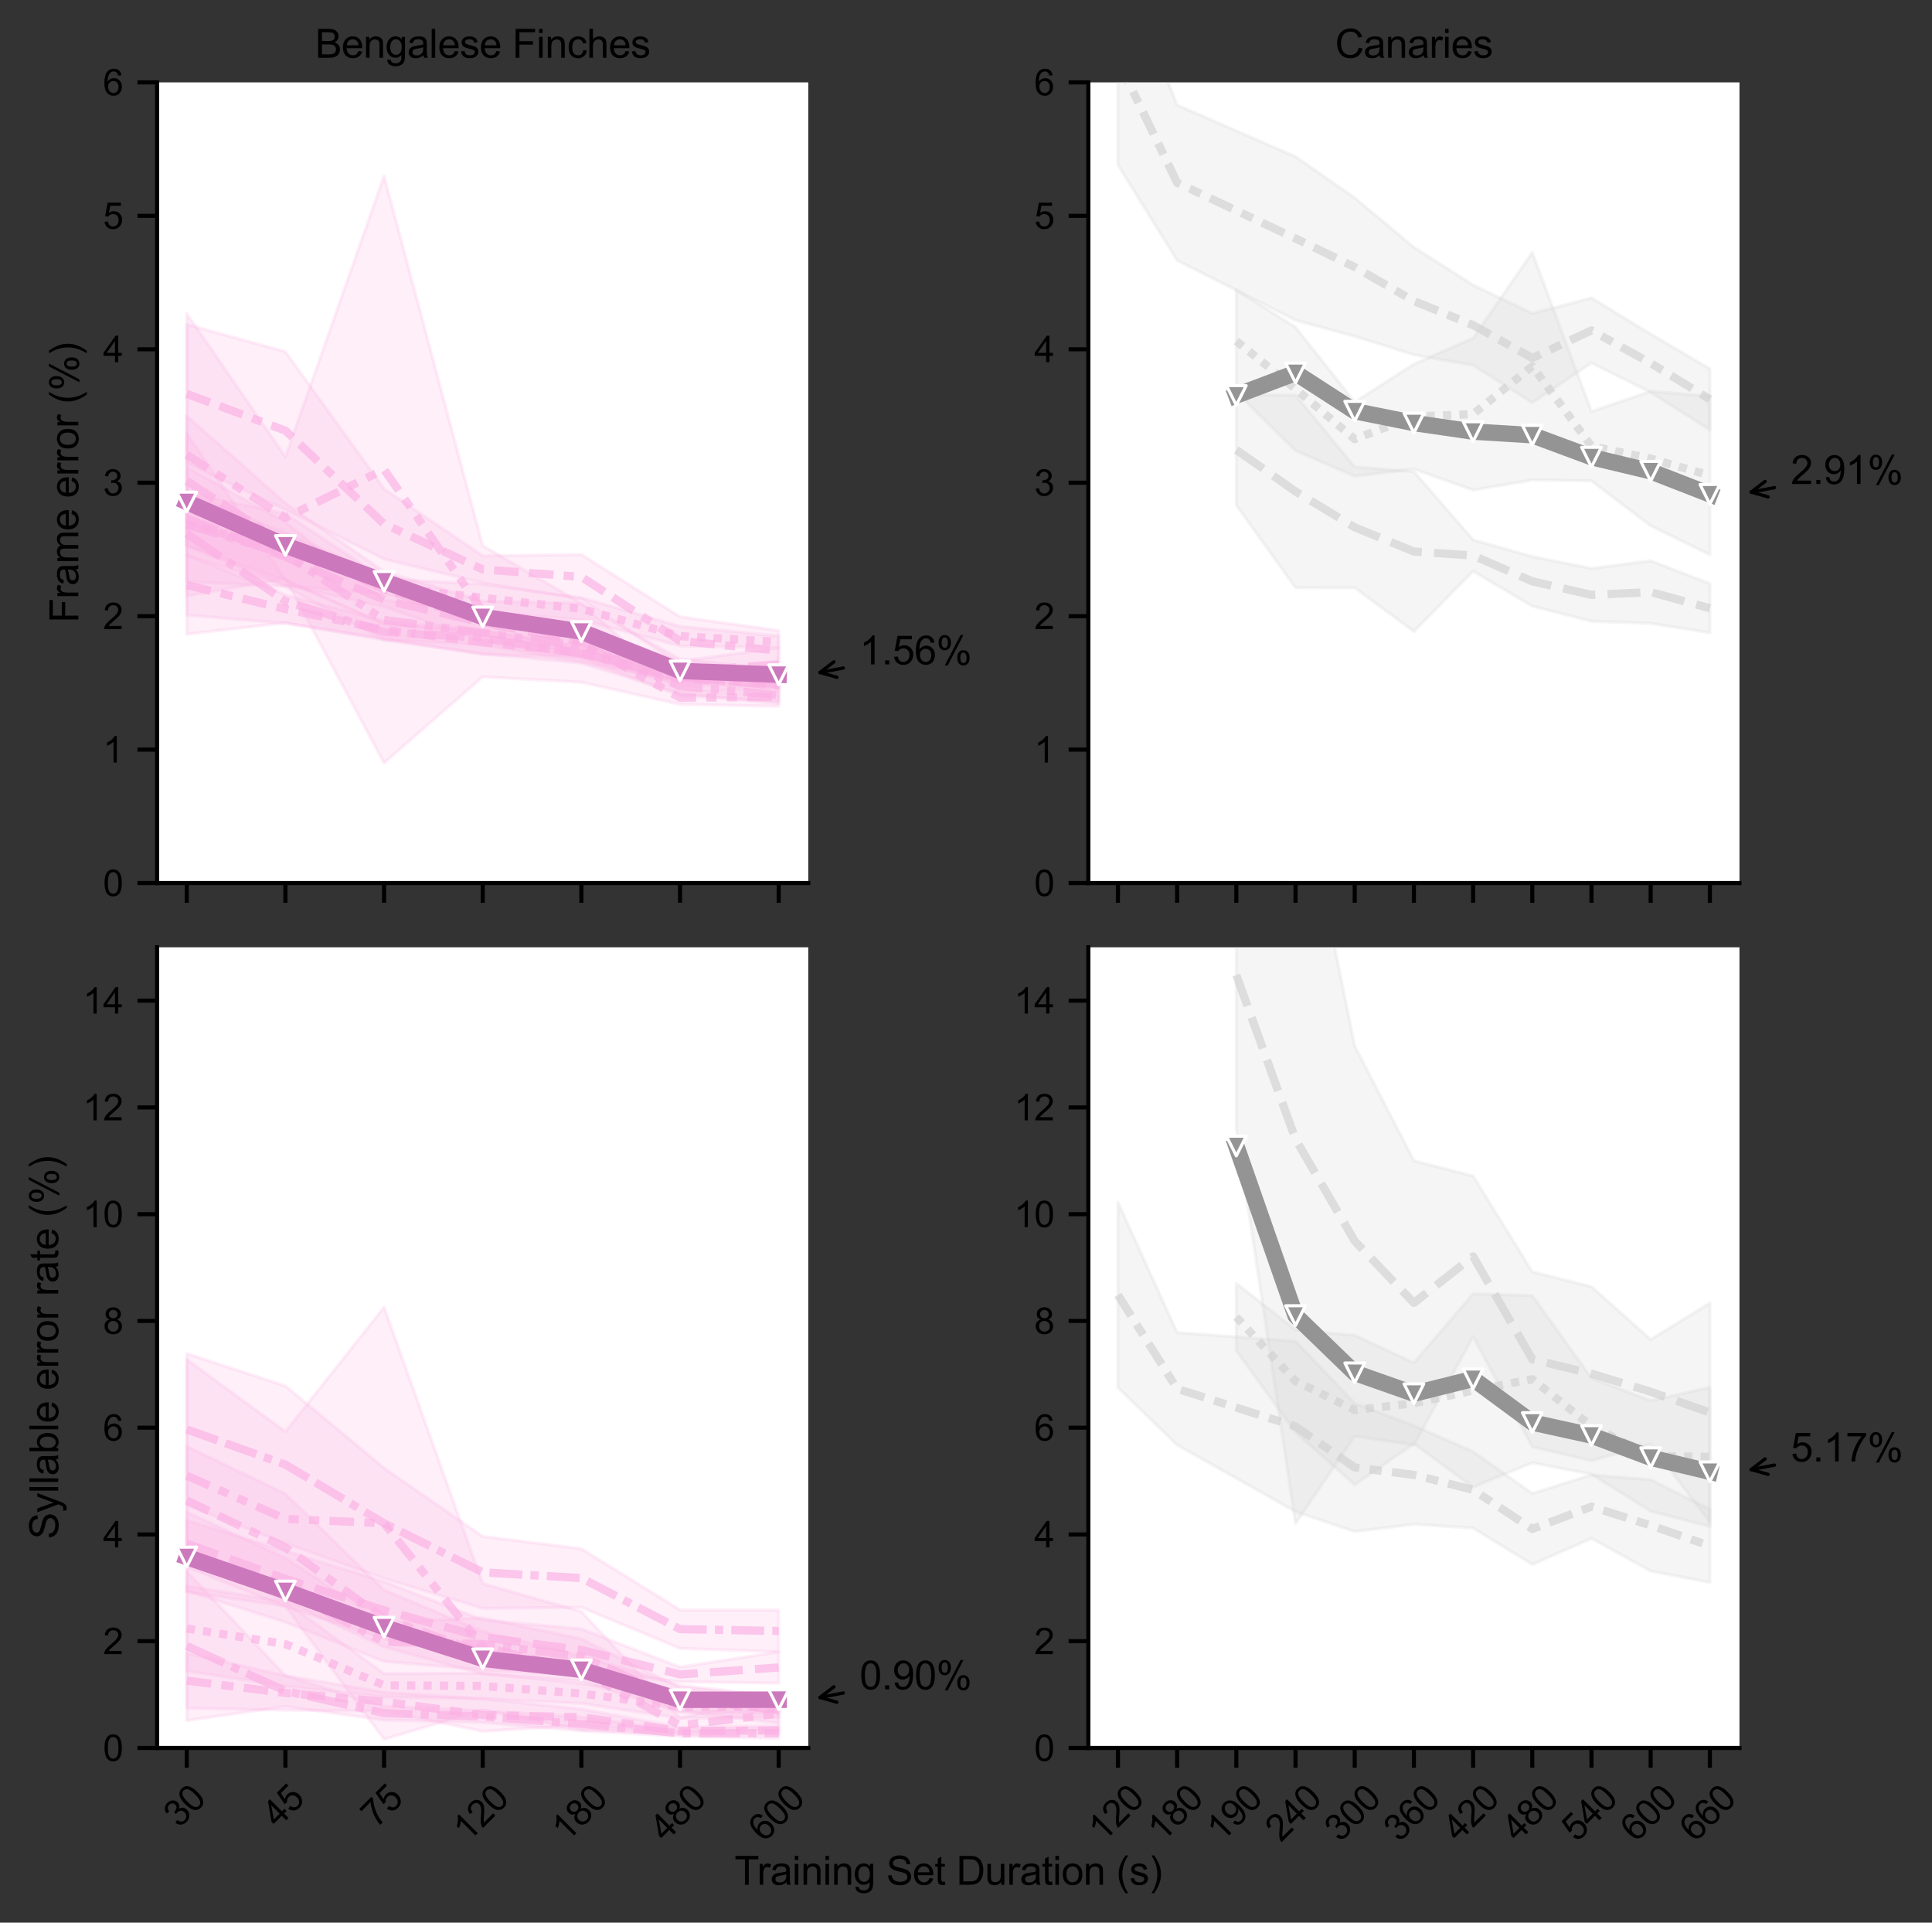<?xml version="1.0" encoding="utf-8" standalone="no"?>
<!DOCTYPE svg PUBLIC "-//W3C//DTD SVG 1.1//EN"
  "http://www.w3.org/Graphics/SVG/1.1/DTD/svg11.dtd">
<svg height="468.469pt" version="1.1" viewBox="0 0 470.819 468.469" width="470.819pt" xmlns="http://www.w3.org/2000/svg" xmlns:xlink="http://www.w3.org/1999/xlink">
 <rect x="0" y="0" width="470.819" height="468.469" fill="#333333" stroke="none"/>
 <defs>
  <style type="text/css">*{stroke-linecap:butt;stroke-linejoin:round;}</style>
 </defs>
 <g id="figure_1">
  <g id="patch_1">
   <path d="M 0 468.469 
L 470.819 468.469 
L 470.819 0 
L 0 0 
z
" style="fill:none;"/>
  </g>
  <g id="axes_1">
   <g id="patch_2">
    <path d="M 38.296 215.168 
L 196.974 215.168 
L 196.974 20.072 
L 38.296 20.072 
z
" style="fill:#ffffff;"/>
   </g>
   <g id="PolyCollection_1">
    <defs>
     <path d="M 45.509 -348.714 
L 45.509 -335.516 
L 69.551 -326.939 
L 93.593 -316.529 
L 117.635 -313.859 
L 141.677 -308.78 
L 165.719 -302.236 
L 189.762 -302.638 
L 189.762 -310.593 
L 189.762 -310.593 
L 165.719 -307.37 
L 141.677 -315.36 
L 117.635 -319.65 
L 93.593 -328.048 
L 69.551 -338.551 
L 45.509 -348.714 
z
" id="m60acfcd3ab" style="stroke:#fab0e4;stroke-opacity:0.2;stroke-width:0.8;"/>
    </defs>
    <g clip-path="url(#p005b569016)">
     <use style="fill:#fab0e4;fill-opacity:0.2;stroke:#fab0e4;stroke-opacity:0.2;stroke-width:0.8;" x="0" xlink:href="#m60acfcd3ab" y="468.469"/>
    </g>
   </g>
   <g id="PolyCollection_2">
    <defs>
     <path d="M 45.509 -348.408 
L 45.509 -333.098 
L 69.551 -325.705 
L 93.593 -323.666 
L 117.635 -319.494 
L 141.677 -317.41 
L 165.719 -311.089 
L 189.762 -310.634 
L 189.762 -313.499 
L 189.762 -313.499 
L 165.719 -315.846 
L 141.677 -322.824 
L 117.635 -326.117 
L 93.593 -327.417 
L 69.551 -343.29 
L 45.509 -348.408 
z
" id="m11669146bd" style="stroke:#fab0e4;stroke-opacity:0.2;stroke-width:0.8;"/>
    </defs>
    <g clip-path="url(#p005b569016)">
     <use style="fill:#fab0e4;fill-opacity:0.2;stroke:#fab0e4;stroke-opacity:0.2;stroke-width:0.8;" x="0" xlink:href="#m11669146bd" y="468.469"/>
    </g>
   </g>
   <g id="PolyCollection_3">
    <defs>
     <path d="M 45.509 -333.252 
L 45.509 -318.576 
L 69.551 -316.612 
L 93.593 -312.832 
L 117.635 -308.977 
L 141.677 -308.498 
L 165.719 -301.301 
L 189.762 -300.784 
L 189.762 -303.146 
L 189.762 -303.146 
L 165.719 -304.574 
L 141.677 -310.579 
L 117.635 -314.92 
L 93.593 -317.207 
L 69.551 -323.488 
L 45.509 -333.252 
z
" id="m02b3e04d50" style="stroke:#fab0e4;stroke-opacity:0.2;stroke-width:0.8;"/>
    </defs>
    <g clip-path="url(#p005b569016)">
     <use style="fill:#fab0e4;fill-opacity:0.2;stroke:#fab0e4;stroke-opacity:0.2;stroke-width:0.8;" x="0" xlink:href="#m02b3e04d50" y="468.469"/>
    </g>
   </g>
   <g id="PolyCollection_4">
    <defs>
     <path d="M 45.509 -362.957 
L 45.509 -313.934 
L 69.551 -316.713 
L 93.593 -312.566 
L 117.635 -311.376 
L 141.677 -307.164 
L 165.719 -302.388 
L 189.762 -300.9 
L 189.762 -304.497 
L 189.762 -304.497 
L 165.719 -304.287 
L 141.677 -311.162 
L 117.635 -314.72 
L 93.593 -316.388 
L 69.551 -327.202 
L 45.509 -362.957 
z
" id="me7876c8006" style="stroke:#fab0e4;stroke-opacity:0.2;stroke-width:0.8;"/>
    </defs>
    <g clip-path="url(#p005b569016)">
     <use style="fill:#fab0e4;fill-opacity:0.2;stroke:#fab0e4;stroke-opacity:0.2;stroke-width:0.8;" x="0" xlink:href="#me7876c8006" y="468.469"/>
    </g>
   </g>
   <g id="PolyCollection_5">
    <defs>
     <path d="M 45.509 -392.05 
L 45.509 -323.219 
L 69.551 -327.508 
L 93.593 -282.559 
L 117.635 -303.548 
L 141.677 -302.227 
L 165.719 -296.834 
L 189.762 -296.35 
L 189.762 -300.98 
L 189.762 -300.98 
L 165.719 -300.087 
L 141.677 -321.468 
L 117.635 -335.498 
L 93.593 -425.578 
L 69.551 -357.14 
L 45.509 -392.05 
z
" id="m84c1de3925" style="stroke:#fab0e4;stroke-opacity:0.2;stroke-width:0.8;"/>
    </defs>
    <g clip-path="url(#p005b569016)">
     <use style="fill:#fab0e4;fill-opacity:0.2;stroke:#fab0e4;stroke-opacity:0.2;stroke-width:0.8;" x="0" xlink:href="#m84c1de3925" y="468.469"/>
    </g>
   </g>
   <g id="PolyCollection_6">
    <defs>
     <path d="M 45.509 -367.12 
L 45.509 -335.385 
L 69.551 -325.9 
L 93.593 -320.626 
L 117.635 -312.232 
L 141.677 -308.028 
L 165.719 -298.937 
L 189.762 -297.569 
L 189.762 -305.359 
L 189.762 -305.359 
L 165.719 -307.844 
L 141.677 -321.414 
L 117.635 -322.019 
L 93.593 -329.152 
L 69.551 -345.87 
L 45.509 -367.12 
z
" id="m51b51b2f4c" style="stroke:#fab0e4;stroke-opacity:0.2;stroke-width:0.8;"/>
    </defs>
    <g clip-path="url(#p005b569016)">
     <use style="fill:#fab0e4;fill-opacity:0.2;stroke:#fab0e4;stroke-opacity:0.2;stroke-width:0.8;" x="0" xlink:href="#m51b51b2f4c" y="468.469"/>
    </g>
   </g>
   <g id="PolyCollection_7">
    <defs>
     <path d="M 45.509 -389.43 
L 45.509 -355.576 
L 69.551 -344.317 
L 93.593 -332.254 
L 117.635 -326.419 
L 141.677 -322.447 
L 165.719 -306.417 
L 189.762 -305.024 
L 189.762 -314.822 
L 189.762 -314.822 
L 165.719 -318.178 
L 141.677 -333.348 
L 117.635 -333.029 
L 93.593 -349.343 
L 69.551 -382.774 
L 45.509 -389.43 
z
" id="m2c14e22e2d" style="stroke:#fab0e4;stroke-opacity:0.2;stroke-width:0.8;"/>
    </defs>
    <g clip-path="url(#p005b569016)">
     <use style="fill:#fab0e4;fill-opacity:0.2;stroke:#fab0e4;stroke-opacity:0.2;stroke-width:0.8;" x="0" xlink:href="#m2c14e22e2d" y="468.469"/>
    </g>
   </g>
   <g id="PolyCollection_8">
    <defs>
     <path d="M 45.509 -354.571 
L 45.509 -326.714 
L 69.551 -325.578 
L 93.593 -312.508 
L 117.635 -309.209 
L 141.677 -306.888 
L 165.719 -299.551 
L 189.762 -297.042 
L 189.762 -301.194 
L 189.762 -301.194 
L 165.719 -302.987 
L 141.677 -315.552 
L 117.635 -319.289 
L 93.593 -322.332 
L 69.551 -341.276 
L 45.509 -354.571 
z
" id="m5f8447f949" style="stroke:#fab0e4;stroke-opacity:0.2;stroke-width:0.8;"/>
    </defs>
    <g clip-path="url(#p005b569016)">
     <use style="fill:#fab0e4;fill-opacity:0.2;stroke:#fab0e4;stroke-opacity:0.2;stroke-width:0.8;" x="0" xlink:href="#m5f8447f949" y="468.469"/>
    </g>
   </g>
   <g id="matplotlib.axis_1">
    <g id="xtick_1">
     <g id="line2d_1">
      <defs>
       <path d="M 0 0 
L 0 4.8 
" id="m262860d744" style="stroke:#000000;"/>
      </defs>
      <g>
       <use style="stroke:#000000;" x="45.509" xlink:href="#m262860d744" y="215.168"/>
      </g>
     </g>
    </g>
    <g id="xtick_2">
     <g id="line2d_2">
      <g>
       <use style="stroke:#000000;" x="69.551" xlink:href="#m262860d744" y="215.168"/>
      </g>
     </g>
    </g>
    <g id="xtick_3">
     <g id="line2d_3">
      <g>
       <use style="stroke:#000000;" x="93.593" xlink:href="#m262860d744" y="215.168"/>
      </g>
     </g>
    </g>
    <g id="xtick_4">
     <g id="line2d_4">
      <g>
       <use style="stroke:#000000;" x="117.635" xlink:href="#m262860d744" y="215.168"/>
      </g>
     </g>
    </g>
    <g id="xtick_5">
     <g id="line2d_5">
      <g>
       <use style="stroke:#000000;" x="141.677" xlink:href="#m262860d744" y="215.168"/>
      </g>
     </g>
    </g>
    <g id="xtick_6">
     <g id="line2d_6">
      <g>
       <use style="stroke:#000000;" x="165.719" xlink:href="#m262860d744" y="215.168"/>
      </g>
     </g>
    </g>
    <g id="xtick_7">
     <g id="line2d_7">
      <g>
       <use style="stroke:#000000;" x="189.762" xlink:href="#m262860d744" y="215.168"/>
      </g>
     </g>
    </g>
   </g>
   <g id="matplotlib.axis_2">
    <g id="ytick_1">
     <g id="line2d_8">
      <defs>
       <path d="M 0 0 
L -4.8 0 
" id="mcf2b525df7" style="stroke:#000000;"/>
      </defs>
      <g>
       <use style="stroke:#000000;" x="38.296" xlink:href="#mcf2b525df7" y="215.168"/>
      </g>
     </g>
     <g id="text_1">
      <!-- 0 -->
      <g transform="translate(25.103 218.317)scale(0.088 -0.088)">
       <defs>
        <path d="M 266 2259 
Q 266 3072 433 3567 
Q 600 4063 929 4331 
Q 1259 4600 1759 4600 
Q 2128 4600 2406 4451 
Q 2684 4303 2865 4023 
Q 3047 3744 3150 3342 
Q 3253 2941 3253 2259 
Q 3253 1453 3087 958 
Q 2922 463 2592 192 
Q 2263 -78 1759 -78 
Q 1097 -78 719 397 
Q 266 969 266 2259 
z
M 844 2259 
Q 844 1131 1108 757 
Q 1372 384 1759 384 
Q 2147 384 2411 759 
Q 2675 1134 2675 2259 
Q 2675 3391 2411 3762 
Q 2147 4134 1753 4134 
Q 1366 4134 1134 3806 
Q 844 3388 844 2259 
z
" id="ArialMT-30" transform="scale(0.016)"/>
       </defs>
       <use xlink:href="#ArialMT-30"/>
      </g>
     </g>
    </g>
    <g id="ytick_2">
     <g id="line2d_9">
      <g>
       <use style="stroke:#000000;" x="38.296" xlink:href="#mcf2b525df7" y="182.652"/>
      </g>
     </g>
     <g id="text_2">
      <!-- 1 -->
      <g transform="translate(25.103 185.801)scale(0.088 -0.088)">
       <defs>
        <path d="M 2384 0 
L 1822 0 
L 1822 3584 
Q 1619 3391 1289 3197 
Q 959 3003 697 2906 
L 697 3450 
Q 1169 3672 1522 3987 
Q 1875 4303 2022 4600 
L 2384 4600 
L 2384 0 
z
" id="ArialMT-31" transform="scale(0.016)"/>
       </defs>
       <use xlink:href="#ArialMT-31"/>
      </g>
     </g>
    </g>
    <g id="ytick_3">
     <g id="line2d_10">
      <g>
       <use style="stroke:#000000;" x="38.296" xlink:href="#mcf2b525df7" y="150.136"/>
      </g>
     </g>
     <g id="text_3">
      <!-- 2 -->
      <g transform="translate(25.103 153.285)scale(0.088 -0.088)">
       <defs>
        <path d="M 3222 541 
L 3222 0 
L 194 0 
Q 188 203 259 391 
Q 375 700 629 1000 
Q 884 1300 1366 1694 
Q 2113 2306 2375 2664 
Q 2638 3022 2638 3341 
Q 2638 3675 2398 3904 
Q 2159 4134 1775 4134 
Q 1369 4134 1125 3890 
Q 881 3647 878 3216 
L 300 3275 
Q 359 3922 746 4261 
Q 1134 4600 1788 4600 
Q 2447 4600 2831 4234 
Q 3216 3869 3216 3328 
Q 3216 3053 3103 2787 
Q 2991 2522 2730 2228 
Q 2469 1934 1863 1422 
Q 1356 997 1212 845 
Q 1069 694 975 541 
L 3222 541 
z
" id="ArialMT-32" transform="scale(0.016)"/>
       </defs>
       <use xlink:href="#ArialMT-32"/>
      </g>
     </g>
    </g>
    <g id="ytick_4">
     <g id="line2d_11">
      <g>
       <use style="stroke:#000000;" x="38.296" xlink:href="#mcf2b525df7" y="117.62"/>
      </g>
     </g>
     <g id="text_4">
      <!-- 3 -->
      <g transform="translate(25.103 120.769)scale(0.088 -0.088)">
       <defs>
        <path d="M 269 1209 
L 831 1284 
Q 928 806 1161 595 
Q 1394 384 1728 384 
Q 2125 384 2398 659 
Q 2672 934 2672 1341 
Q 2672 1728 2419 1979 
Q 2166 2231 1775 2231 
Q 1616 2231 1378 2169 
L 1441 2663 
Q 1497 2656 1531 2656 
Q 1891 2656 2178 2843 
Q 2466 3031 2466 3422 
Q 2466 3731 2256 3934 
Q 2047 4138 1716 4138 
Q 1388 4138 1169 3931 
Q 950 3725 888 3313 
L 325 3413 
Q 428 3978 793 4289 
Q 1159 4600 1703 4600 
Q 2078 4600 2393 4439 
Q 2709 4278 2876 4000 
Q 3044 3722 3044 3409 
Q 3044 3113 2884 2869 
Q 2725 2625 2413 2481 
Q 2819 2388 3044 2092 
Q 3269 1797 3269 1353 
Q 3269 753 2831 336 
Q 2394 -81 1725 -81 
Q 1122 -81 723 278 
Q 325 638 269 1209 
z
" id="ArialMT-33" transform="scale(0.016)"/>
       </defs>
       <use xlink:href="#ArialMT-33"/>
      </g>
     </g>
    </g>
    <g id="ytick_5">
     <g id="line2d_12">
      <g>
       <use style="stroke:#000000;" x="38.296" xlink:href="#mcf2b525df7" y="85.104"/>
      </g>
     </g>
     <g id="text_5">
      <!-- 4 -->
      <g transform="translate(25.103 88.253)scale(0.088 -0.088)">
       <defs>
        <path d="M 2069 0 
L 2069 1097 
L 81 1097 
L 81 1613 
L 2172 4581 
L 2631 4581 
L 2631 1613 
L 3250 1613 
L 3250 1097 
L 2631 1097 
L 2631 0 
L 2069 0 
z
M 2069 1613 
L 2069 3678 
L 634 1613 
L 2069 1613 
z
" id="ArialMT-34" transform="scale(0.016)"/>
       </defs>
       <use xlink:href="#ArialMT-34"/>
      </g>
     </g>
    </g>
    <g id="ytick_6">
     <g id="line2d_13">
      <g>
       <use style="stroke:#000000;" x="38.296" xlink:href="#mcf2b525df7" y="52.588"/>
      </g>
     </g>
     <g id="text_6">
      <!-- 5 -->
      <g transform="translate(25.103 55.737)scale(0.088 -0.088)">
       <defs>
        <path d="M 266 1200 
L 856 1250 
Q 922 819 1161 601 
Q 1400 384 1738 384 
Q 2144 384 2425 690 
Q 2706 997 2706 1503 
Q 2706 1984 2436 2262 
Q 2166 2541 1728 2541 
Q 1456 2541 1237 2417 
Q 1019 2294 894 2097 
L 366 2166 
L 809 4519 
L 3088 4519 
L 3088 3981 
L 1259 3981 
L 1013 2750 
Q 1425 3038 1878 3038 
Q 2478 3038 2890 2622 
Q 3303 2206 3303 1553 
Q 3303 931 2941 478 
Q 2500 -78 1738 -78 
Q 1113 -78 717 272 
Q 322 622 266 1200 
z
" id="ArialMT-35" transform="scale(0.016)"/>
       </defs>
       <use xlink:href="#ArialMT-35"/>
      </g>
     </g>
    </g>
    <g id="ytick_7">
     <g id="line2d_14">
      <g>
       <use style="stroke:#000000;" x="38.296" xlink:href="#mcf2b525df7" y="20.072"/>
      </g>
     </g>
     <g id="text_7">
      <!-- 6 -->
      <g transform="translate(25.103 23.221)scale(0.088 -0.088)">
       <defs>
        <path d="M 3184 3459 
L 2625 3416 
Q 2550 3747 2413 3897 
Q 2184 4138 1850 4138 
Q 1581 4138 1378 3988 
Q 1113 3794 959 3422 
Q 806 3050 800 2363 
Q 1003 2672 1297 2822 
Q 1591 2972 1913 2972 
Q 2475 2972 2870 2558 
Q 3266 2144 3266 1488 
Q 3266 1056 3080 686 
Q 2894 316 2569 119 
Q 2244 -78 1831 -78 
Q 1128 -78 684 439 
Q 241 956 241 2144 
Q 241 3472 731 4075 
Q 1159 4600 1884 4600 
Q 2425 4600 2770 4297 
Q 3116 3994 3184 3459 
z
M 888 1484 
Q 888 1194 1011 928 
Q 1134 663 1356 523 
Q 1578 384 1822 384 
Q 2178 384 2434 671 
Q 2691 959 2691 1453 
Q 2691 1928 2437 2201 
Q 2184 2475 1800 2475 
Q 1419 2475 1153 2201 
Q 888 1928 888 1484 
z
" id="ArialMT-36" transform="scale(0.016)"/>
       </defs>
       <use xlink:href="#ArialMT-36"/>
      </g>
     </g>
    </g>
    <g id="text_8">
     <!-- Frame error (%) -->
     <g transform="translate(19.082 151.751)rotate(-90)scale(0.096 -0.096)">
      <defs>
       <path d="M 525 0 
L 525 4581 
L 3616 4581 
L 3616 4041 
L 1131 4041 
L 1131 2622 
L 3281 2622 
L 3281 2081 
L 1131 2081 
L 1131 0 
L 525 0 
z
" id="ArialMT-46" transform="scale(0.016)"/>
       <path d="M 416 0 
L 416 3319 
L 922 3319 
L 922 2816 
Q 1116 3169 1280 3281 
Q 1444 3394 1641 3394 
Q 1925 3394 2219 3213 
L 2025 2691 
Q 1819 2813 1613 2813 
Q 1428 2813 1281 2702 
Q 1134 2591 1072 2394 
Q 978 2094 978 1738 
L 978 0 
L 416 0 
z
" id="ArialMT-72" transform="scale(0.016)"/>
       <path d="M 2588 409 
Q 2275 144 1986 34 
Q 1697 -75 1366 -75 
Q 819 -75 525 192 
Q 231 459 231 875 
Q 231 1119 342 1320 
Q 453 1522 633 1644 
Q 813 1766 1038 1828 
Q 1203 1872 1538 1913 
Q 2219 1994 2541 2106 
Q 2544 2222 2544 2253 
Q 2544 2597 2384 2738 
Q 2169 2928 1744 2928 
Q 1347 2928 1158 2789 
Q 969 2650 878 2297 
L 328 2372 
Q 403 2725 575 2942 
Q 747 3159 1072 3276 
Q 1397 3394 1825 3394 
Q 2250 3394 2515 3294 
Q 2781 3194 2906 3042 
Q 3031 2891 3081 2659 
Q 3109 2516 3109 2141 
L 3109 1391 
Q 3109 606 3145 398 
Q 3181 191 3288 0 
L 2700 0 
Q 2613 175 2588 409 
z
M 2541 1666 
Q 2234 1541 1622 1453 
Q 1275 1403 1131 1340 
Q 988 1278 909 1158 
Q 831 1038 831 891 
Q 831 666 1001 516 
Q 1172 366 1500 366 
Q 1825 366 2078 508 
Q 2331 650 2450 897 
Q 2541 1088 2541 1459 
L 2541 1666 
z
" id="ArialMT-61" transform="scale(0.016)"/>
       <path d="M 422 0 
L 422 3319 
L 925 3319 
L 925 2853 
Q 1081 3097 1340 3245 
Q 1600 3394 1931 3394 
Q 2300 3394 2536 3241 
Q 2772 3088 2869 2813 
Q 3263 3394 3894 3394 
Q 4388 3394 4653 3120 
Q 4919 2847 4919 2278 
L 4919 0 
L 4359 0 
L 4359 2091 
Q 4359 2428 4304 2576 
Q 4250 2725 4106 2815 
Q 3963 2906 3769 2906 
Q 3419 2906 3187 2673 
Q 2956 2441 2956 1928 
L 2956 0 
L 2394 0 
L 2394 2156 
Q 2394 2531 2256 2718 
Q 2119 2906 1806 2906 
Q 1569 2906 1367 2781 
Q 1166 2656 1075 2415 
Q 984 2175 984 1722 
L 984 0 
L 422 0 
z
" id="ArialMT-6d" transform="scale(0.016)"/>
       <path d="M 2694 1069 
L 3275 997 
Q 3138 488 2766 206 
Q 2394 -75 1816 -75 
Q 1088 -75 661 373 
Q 234 822 234 1631 
Q 234 2469 665 2931 
Q 1097 3394 1784 3394 
Q 2450 3394 2872 2941 
Q 3294 2488 3294 1666 
Q 3294 1616 3291 1516 
L 816 1516 
Q 847 969 1125 678 
Q 1403 388 1819 388 
Q 2128 388 2347 550 
Q 2566 713 2694 1069 
z
M 847 1978 
L 2700 1978 
Q 2663 2397 2488 2606 
Q 2219 2931 1791 2931 
Q 1403 2931 1139 2672 
Q 875 2413 847 1978 
z
" id="ArialMT-65" transform="scale(0.016)"/>
       <path id="ArialMT-20" transform="scale(0.016)"/>
       <path d="M 213 1659 
Q 213 2581 725 3025 
Q 1153 3394 1769 3394 
Q 2453 3394 2887 2945 
Q 3322 2497 3322 1706 
Q 3322 1066 3130 698 
Q 2938 331 2570 128 
Q 2203 -75 1769 -75 
Q 1072 -75 642 372 
Q 213 819 213 1659 
z
M 791 1659 
Q 791 1022 1069 705 
Q 1347 388 1769 388 
Q 2188 388 2466 706 
Q 2744 1025 2744 1678 
Q 2744 2294 2464 2611 
Q 2184 2928 1769 2928 
Q 1347 2928 1069 2612 
Q 791 2297 791 1659 
z
" id="ArialMT-6f" transform="scale(0.016)"/>
       <path d="M 1497 -1347 
Q 1031 -759 709 28 
Q 388 816 388 1659 
Q 388 2403 628 3084 
Q 909 3875 1497 4659 
L 1900 4659 
Q 1522 4009 1400 3731 
Q 1209 3300 1100 2831 
Q 966 2247 966 1656 
Q 966 153 1900 -1347 
L 1497 -1347 
z
" id="ArialMT-28" transform="scale(0.016)"/>
       <path d="M 372 3481 
Q 372 3972 619 4315 
Q 866 4659 1334 4659 
Q 1766 4659 2048 4351 
Q 2331 4044 2331 3447 
Q 2331 2866 2045 2552 
Q 1759 2238 1341 2238 
Q 925 2238 648 2547 
Q 372 2856 372 3481 
z
M 1350 4272 
Q 1141 4272 1002 4090 
Q 863 3909 863 3425 
Q 863 2984 1003 2804 
Q 1144 2625 1350 2625 
Q 1563 2625 1702 2806 
Q 1841 2988 1841 3469 
Q 1841 3913 1700 4092 
Q 1559 4272 1350 4272 
z
M 1353 -169 
L 3859 4659 
L 4316 4659 
L 1819 -169 
L 1353 -169 
z
M 3334 1075 
Q 3334 1569 3581 1911 
Q 3828 2253 4300 2253 
Q 4731 2253 5014 1945 
Q 5297 1638 5297 1041 
Q 5297 459 5011 145 
Q 4725 -169 4303 -169 
Q 3888 -169 3611 142 
Q 3334 453 3334 1075 
z
M 4316 1866 
Q 4103 1866 3964 1684 
Q 3825 1503 3825 1019 
Q 3825 581 3965 400 
Q 4106 219 4313 219 
Q 4528 219 4667 400 
Q 4806 581 4806 1063 
Q 4806 1506 4665 1686 
Q 4525 1866 4316 1866 
z
" id="ArialMT-25" transform="scale(0.016)"/>
       <path d="M 791 -1347 
L 388 -1347 
Q 1322 153 1322 1656 
Q 1322 2244 1188 2822 
Q 1081 3291 891 3722 
Q 769 4003 388 4659 
L 791 4659 
Q 1378 3875 1659 3084 
Q 1900 2403 1900 1659 
Q 1900 816 1576 28 
Q 1253 -759 791 -1347 
z
" id="ArialMT-29" transform="scale(0.016)"/>
      </defs>
      <use xlink:href="#ArialMT-46"/>
      <use x="61.084" xlink:href="#ArialMT-72"/>
      <use x="94.385" xlink:href="#ArialMT-61"/>
      <use x="150" xlink:href="#ArialMT-6d"/>
      <use x="233.301" xlink:href="#ArialMT-65"/>
      <use x="288.916" xlink:href="#ArialMT-20"/>
      <use x="316.699" xlink:href="#ArialMT-65"/>
      <use x="372.314" xlink:href="#ArialMT-72"/>
      <use x="405.615" xlink:href="#ArialMT-72"/>
      <use x="438.916" xlink:href="#ArialMT-6f"/>
      <use x="494.531" xlink:href="#ArialMT-72"/>
      <use x="527.832" xlink:href="#ArialMT-20"/>
      <use x="555.615" xlink:href="#ArialMT-28"/>
      <use x="588.916" xlink:href="#ArialMT-25"/>
      <use x="677.832" xlink:href="#ArialMT-29"/>
     </g>
    </g>
   </g>
   <g id="line2d_15">
    <path clip-path="url(#p005b569016)" d="M 45.509 126.353 
L 69.551 135.723 
L 93.593 146.18 
L 117.635 151.714 
L 141.677 156.399 
L 165.719 163.666 
L 189.762 161.853 
" style="fill:none;stroke:#fab0e4;stroke-dasharray:8,3;stroke-dashoffset:0;stroke-opacity:0.65;stroke-width:2;"/>
   </g>
   <g id="line2d_16">
    <path clip-path="url(#p005b569016)" d="M 45.509 127.715 
L 69.551 133.971 
L 93.593 142.927 
L 117.635 145.663 
L 141.677 148.351 
L 165.719 155.001 
L 189.762 156.402 
" style="fill:none;stroke:#fab0e4;stroke-dasharray:2,2;stroke-dashoffset:0;stroke-opacity:0.65;stroke-width:2;"/>
   </g>
   <g id="line2d_17">
    <path clip-path="url(#p005b569016)" d="M 45.509 142.555 
L 69.551 148.418 
L 93.593 153.449 
L 117.635 156.52 
L 141.677 158.93 
L 165.719 165.531 
L 189.762 166.504 
" style="fill:none;stroke:#fab0e4;stroke-dasharray:6,2.5,3,2.5;stroke-dashoffset:0;stroke-opacity:0.65;stroke-width:2;"/>
   </g>
   <g id="line2d_18">
    <path clip-path="url(#p005b569016)" d="M 45.509 130.023 
L 69.551 146.511 
L 93.593 153.991 
L 117.635 155.42 
L 141.677 159.305 
L 165.719 165.131 
L 189.762 165.77 
" style="fill:none;stroke:#fab0e4;stroke-dasharray:10,2,2,2;stroke-dashoffset:0;stroke-opacity:0.65;stroke-width:2;"/>
   </g>
   <g id="line2d_19">
    <path clip-path="url(#p005b569016)" d="M 45.509 110.834 
L 69.551 126.144 
L 93.593 114.4 
L 117.635 148.946 
L 141.677 156.621 
L 165.719 170.008 
L 189.762 169.803 
" style="fill:none;stroke:#fab0e4;stroke-dasharray:6,2.5,2.5,2.5,2.5,2.5;stroke-dashoffset:0;stroke-opacity:0.65;stroke-width:2;"/>
   </g>
   <g id="line2d_20">
    <path clip-path="url(#p005b569016)" d="M 45.509 117.216 
L 69.551 132.584 
L 93.593 143.579 
L 117.635 151.343 
L 141.677 153.747 
L 165.719 165.078 
L 189.762 167.005 
" style="fill:none;stroke:#fab0e4;stroke-dasharray:8,2,8,2,2,2;stroke-dashoffset:0;stroke-opacity:0.65;stroke-width:2;"/>
   </g>
   <g id="line2d_21">
    <path clip-path="url(#p005b569016)" d="M 45.509 95.966 
L 69.551 104.923 
L 93.593 127.67 
L 117.635 138.744 
L 141.677 140.571 
L 165.719 156.171 
L 189.762 158.546 
" style="fill:none;stroke:#fab0e4;stroke-dasharray:6,2.5,6,2.5,2.5,2.5;stroke-dashoffset:0;stroke-opacity:0.65;stroke-width:2;"/>
   </g>
   <g id="line2d_22">
    <path clip-path="url(#p005b569016)" d="M 45.509 127.826 
L 69.551 135.041 
L 93.593 151.049 
L 117.635 154.219 
L 141.677 157.248 
L 165.719 167.2 
L 189.762 169.35 
" style="fill:none;stroke:#fab0e4;stroke-dasharray:8,2,2,2,2,2;stroke-dashoffset:0;stroke-opacity:0.65;stroke-width:2;"/>
   </g>
   <g id="line2d_23">
    <path clip-path="url(#p005b569016)" d="M 45.509 122.311 
L 69.551 132.915 
L 93.593 141.656 
L 117.635 150.321 
L 141.677 153.897 
L 165.719 163.473 
L 189.762 164.404 
" style="fill:none;stroke:#cc78bc;stroke-linecap:square;stroke-width:4;"/>
    <defs>
     <path d="M -0 2.4 
L 2.4 -2.4 
L -2.4 -2.4 
z
" id="mdc3d017a75" style="stroke:#ffffff;stroke-linejoin:miter;stroke-width:0.75;"/>
    </defs>
    <g clip-path="url(#p005b569016)">
     <use style="fill:#cc78bc;stroke:#ffffff;stroke-linejoin:miter;stroke-width:0.75;" x="45.509" xlink:href="#mdc3d017a75" y="122.311"/>
     <use style="fill:#cc78bc;stroke:#ffffff;stroke-linejoin:miter;stroke-width:0.75;" x="69.551" xlink:href="#mdc3d017a75" y="132.915"/>
     <use style="fill:#cc78bc;stroke:#ffffff;stroke-linejoin:miter;stroke-width:0.75;" x="93.593" xlink:href="#mdc3d017a75" y="141.656"/>
     <use style="fill:#cc78bc;stroke:#ffffff;stroke-linejoin:miter;stroke-width:0.75;" x="117.635" xlink:href="#mdc3d017a75" y="150.321"/>
     <use style="fill:#cc78bc;stroke:#ffffff;stroke-linejoin:miter;stroke-width:0.75;" x="141.677" xlink:href="#mdc3d017a75" y="153.897"/>
     <use style="fill:#cc78bc;stroke:#ffffff;stroke-linejoin:miter;stroke-width:0.75;" x="165.719" xlink:href="#mdc3d017a75" y="163.473"/>
     <use style="fill:#cc78bc;stroke:#ffffff;stroke-linejoin:miter;stroke-width:0.75;" x="189.762" xlink:href="#mdc3d017a75" y="164.404"/>
    </g>
   </g>
   <g id="patch_3">
    <path d="M 38.296 215.168 
L 38.296 20.072 
" style="fill:none;stroke:#000000;stroke-linecap:square;stroke-linejoin:miter;"/>
   </g>
   <g id="patch_4">
    <path d="M 38.296 215.168 
L 196.974 215.168 
" style="fill:none;stroke:#000000;stroke-linecap:square;stroke-linejoin:miter;"/>
   </g>
   <g id="patch_5">
    <path d="M 205.51 162.77 
Q 202.223 163.399 199.816 163.86 
" style="fill:none;stroke:#000000;stroke-linecap:round;stroke-width:0.8;"/>
    <path d="M 203.948 165.023 
L 199.816 163.86 
L 203.226 161.252 
" style="fill:none;stroke:#000000;stroke-linecap:round;stroke-width:0.8;"/>
   </g>
   <g id="text_9">
    <!-- 1.56% -->
    <g transform="translate(209.474 161.886)scale(0.096 -0.096)">
     <defs>
      <path d="M 581 0 
L 581 641 
L 1222 641 
L 1222 0 
L 581 0 
z
" id="ArialMT-2e" transform="scale(0.016)"/>
     </defs>
     <use xlink:href="#ArialMT-31"/>
     <use x="55.615" xlink:href="#ArialMT-2e"/>
     <use x="83.398" xlink:href="#ArialMT-35"/>
     <use x="139.014" xlink:href="#ArialMT-36"/>
     <use x="194.629" xlink:href="#ArialMT-25"/>
    </g>
   </g>
   <g id="text_10">
    <!-- Bengalese Finches -->
    <g transform="translate(76.812 14.072)scale(0.096 -0.096)">
     <defs>
      <path d="M 469 0 
L 469 4581 
L 2188 4581 
Q 2713 4581 3030 4442 
Q 3347 4303 3526 4014 
Q 3706 3725 3706 3409 
Q 3706 3116 3547 2856 
Q 3388 2597 3066 2438 
Q 3481 2316 3704 2022 
Q 3928 1728 3928 1328 
Q 3928 1006 3792 729 
Q 3656 453 3456 303 
Q 3256 153 2954 76 
Q 2653 0 2216 0 
L 469 0 
z
M 1075 2656 
L 2066 2656 
Q 2469 2656 2644 2709 
Q 2875 2778 2992 2937 
Q 3109 3097 3109 3338 
Q 3109 3566 3000 3739 
Q 2891 3913 2687 3977 
Q 2484 4041 1991 4041 
L 1075 4041 
L 1075 2656 
z
M 1075 541 
L 2216 541 
Q 2509 541 2628 563 
Q 2838 600 2978 687 
Q 3119 775 3209 942 
Q 3300 1109 3300 1328 
Q 3300 1584 3169 1773 
Q 3038 1963 2805 2039 
Q 2572 2116 2134 2116 
L 1075 2116 
L 1075 541 
z
" id="ArialMT-42" transform="scale(0.016)"/>
      <path d="M 422 0 
L 422 3319 
L 928 3319 
L 928 2847 
Q 1294 3394 1984 3394 
Q 2284 3394 2536 3286 
Q 2788 3178 2913 3003 
Q 3038 2828 3088 2588 
Q 3119 2431 3119 2041 
L 3119 0 
L 2556 0 
L 2556 2019 
Q 2556 2363 2490 2533 
Q 2425 2703 2258 2804 
Q 2091 2906 1866 2906 
Q 1506 2906 1245 2678 
Q 984 2450 984 1813 
L 984 0 
L 422 0 
z
" id="ArialMT-6e" transform="scale(0.016)"/>
      <path d="M 319 -275 
L 866 -356 
Q 900 -609 1056 -725 
Q 1266 -881 1628 -881 
Q 2019 -881 2231 -725 
Q 2444 -569 2519 -288 
Q 2563 -116 2559 434 
Q 2191 0 1641 0 
Q 956 0 581 494 
Q 206 988 206 1678 
Q 206 2153 378 2554 
Q 550 2956 876 3175 
Q 1203 3394 1644 3394 
Q 2231 3394 2613 2919 
L 2613 3319 
L 3131 3319 
L 3131 450 
Q 3131 -325 2973 -648 
Q 2816 -972 2473 -1159 
Q 2131 -1347 1631 -1347 
Q 1038 -1347 672 -1080 
Q 306 -813 319 -275 
z
M 784 1719 
Q 784 1066 1043 766 
Q 1303 466 1694 466 
Q 2081 466 2343 764 
Q 2606 1063 2606 1700 
Q 2606 2309 2336 2618 
Q 2066 2928 1684 2928 
Q 1309 2928 1046 2623 
Q 784 2319 784 1719 
z
" id="ArialMT-67" transform="scale(0.016)"/>
      <path d="M 409 0 
L 409 4581 
L 972 4581 
L 972 0 
L 409 0 
z
" id="ArialMT-6c" transform="scale(0.016)"/>
      <path d="M 197 991 
L 753 1078 
Q 800 744 1014 566 
Q 1228 388 1613 388 
Q 2000 388 2187 545 
Q 2375 703 2375 916 
Q 2375 1106 2209 1216 
Q 2094 1291 1634 1406 
Q 1016 1563 777 1677 
Q 538 1791 414 1992 
Q 291 2194 291 2438 
Q 291 2659 392 2848 
Q 494 3038 669 3163 
Q 800 3259 1026 3326 
Q 1253 3394 1513 3394 
Q 1903 3394 2198 3281 
Q 2494 3169 2634 2976 
Q 2775 2784 2828 2463 
L 2278 2388 
Q 2241 2644 2061 2787 
Q 1881 2931 1553 2931 
Q 1166 2931 1000 2803 
Q 834 2675 834 2503 
Q 834 2394 903 2306 
Q 972 2216 1119 2156 
Q 1203 2125 1616 2013 
Q 2213 1853 2448 1751 
Q 2684 1650 2818 1456 
Q 2953 1263 2953 975 
Q 2953 694 2789 445 
Q 2625 197 2315 61 
Q 2006 -75 1616 -75 
Q 969 -75 630 194 
Q 291 463 197 991 
z
" id="ArialMT-73" transform="scale(0.016)"/>
      <path d="M 425 3934 
L 425 4581 
L 988 4581 
L 988 3934 
L 425 3934 
z
M 425 0 
L 425 3319 
L 988 3319 
L 988 0 
L 425 0 
z
" id="ArialMT-69" transform="scale(0.016)"/>
      <path d="M 2588 1216 
L 3141 1144 
Q 3050 572 2676 248 
Q 2303 -75 1759 -75 
Q 1078 -75 664 370 
Q 250 816 250 1647 
Q 250 2184 428 2587 
Q 606 2991 970 3192 
Q 1334 3394 1763 3394 
Q 2303 3394 2647 3120 
Q 2991 2847 3088 2344 
L 2541 2259 
Q 2463 2594 2264 2762 
Q 2066 2931 1784 2931 
Q 1359 2931 1093 2626 
Q 828 2322 828 1663 
Q 828 994 1084 691 
Q 1341 388 1753 388 
Q 2084 388 2306 591 
Q 2528 794 2588 1216 
z
" id="ArialMT-63" transform="scale(0.016)"/>
      <path d="M 422 0 
L 422 4581 
L 984 4581 
L 984 2938 
Q 1378 3394 1978 3394 
Q 2347 3394 2619 3248 
Q 2891 3103 3008 2847 
Q 3125 2591 3125 2103 
L 3125 0 
L 2563 0 
L 2563 2103 
Q 2563 2525 2380 2717 
Q 2197 2909 1863 2909 
Q 1613 2909 1392 2779 
Q 1172 2650 1078 2428 
Q 984 2206 984 1816 
L 984 0 
L 422 0 
z
" id="ArialMT-68" transform="scale(0.016)"/>
     </defs>
     <use xlink:href="#ArialMT-42"/>
     <use x="66.699" xlink:href="#ArialMT-65"/>
     <use x="122.314" xlink:href="#ArialMT-6e"/>
     <use x="177.93" xlink:href="#ArialMT-67"/>
     <use x="233.545" xlink:href="#ArialMT-61"/>
     <use x="289.16" xlink:href="#ArialMT-6c"/>
     <use x="311.377" xlink:href="#ArialMT-65"/>
     <use x="366.992" xlink:href="#ArialMT-73"/>
     <use x="416.992" xlink:href="#ArialMT-65"/>
     <use x="472.607" xlink:href="#ArialMT-20"/>
     <use x="500.391" xlink:href="#ArialMT-46"/>
     <use x="561.475" xlink:href="#ArialMT-69"/>
     <use x="583.691" xlink:href="#ArialMT-6e"/>
     <use x="639.307" xlink:href="#ArialMT-63"/>
     <use x="689.307" xlink:href="#ArialMT-68"/>
     <use x="744.922" xlink:href="#ArialMT-65"/>
     <use x="800.537" xlink:href="#ArialMT-73"/>
    </g>
   </g>
  </g>
  <g id="axes_2">
   <g id="patch_6">
    <path d="M 265.222 215.168 
L 423.9 215.168 
L 423.9 20.072 
L 265.222 20.072 
z
" style="fill:#ffffff;"/>
   </g>
   <g id="PolyCollection_9">
    <defs>
     <path d="M 301.285 -372.312 
L 301.285 -345.398 
L 315.711 -325.26 
L 330.136 -325.251 
L 344.561 -314.618 
L 358.987 -329.293 
L 373.412 -320.778 
L 387.837 -317.089 
L 402.262 -316.574 
L 416.688 -314.285 
L 416.688 -326.246 
L 416.688 -326.246 
L 402.262 -331.831 
L 387.837 -329.955 
L 373.412 -332.859 
L 358.987 -336.922 
L 344.561 -353.552 
L 330.136 -354.695 
L 315.711 -372.192 
L 301.285 -372.312 
z
" id="m6ff0f1bf17" style="stroke:#cfcfcf;stroke-opacity:0.2;stroke-width:0.8;"/>
    </defs>
    <g clip-path="url(#p8e5a39d9dc)">
     <use style="fill:#cfcfcf;fill-opacity:0.2;stroke:#cfcfcf;stroke-opacity:0.2;stroke-width:0.8;" x="0" xlink:href="#m6ff0f1bf17" y="468.469"/>
    </g>
   </g>
   <g id="PolyCollection_10">
    <defs>
     <path d="M 301.285 -397.814 
L 301.285 -372.932 
L 315.711 -358.666 
L 330.136 -352.447 
L 344.561 -354.18 
L 358.987 -349.055 
L 373.412 -351.509 
L 387.837 -351.305 
L 402.262 -340.351 
L 416.688 -333.298 
L 416.688 -371.946 
L 416.688 -371.946 
L 402.262 -373.12 
L 387.837 -368.19 
L 373.412 -406.942 
L 358.987 -386.064 
L 344.561 -379.76 
L 330.136 -370.491 
L 315.711 -388.747 
L 301.285 -397.814 
z
" id="m21df5c15d8" style="stroke:#cfcfcf;stroke-opacity:0.2;stroke-width:0.8;"/>
    </defs>
    <g clip-path="url(#p8e5a39d9dc)">
     <use style="fill:#cfcfcf;fill-opacity:0.2;stroke:#cfcfcf;stroke-opacity:0.2;stroke-width:0.8;" x="0" xlink:href="#m21df5c15d8" y="468.469"/>
    </g>
   </g>
   <g id="PolyCollection_11">
    <defs>
     <path d="M 272.435 -479.305 
L 272.435 -428.292 
L 286.86 -405.021 
L 315.711 -390.429 
L 330.136 -386.536 
L 344.561 -382.025 
L 358.987 -379.477 
L 373.412 -370.352 
L 387.837 -380.049 
L 402.262 -372.87 
L 416.688 -363.737 
L 416.688 -378.609 
L 416.688 -378.609 
L 402.262 -387.082 
L 387.837 -395.865 
L 373.412 -392.106 
L 358.987 -399.01 
L 344.561 -408.219 
L 330.136 -420.261 
L 315.711 -430.303 
L 286.86 -442.883 
L 272.435 -479.305 
z
" id="m383c4e4728" style="stroke:#cfcfcf;stroke-opacity:0.2;stroke-width:0.8;"/>
    </defs>
    <g clip-path="url(#p8e5a39d9dc)">
     <use style="fill:#cfcfcf;fill-opacity:0.2;stroke:#cfcfcf;stroke-opacity:0.2;stroke-width:0.8;" x="0" xlink:href="#m383c4e4728" y="468.469"/>
    </g>
   </g>
   <g id="matplotlib.axis_3">
    <g id="xtick_8">
     <g id="line2d_24">
      <g>
       <use style="stroke:#000000;" x="272.435" xlink:href="#m262860d744" y="215.168"/>
      </g>
     </g>
    </g>
    <g id="xtick_9">
     <g id="line2d_25">
      <g>
       <use style="stroke:#000000;" x="286.86" xlink:href="#m262860d744" y="215.168"/>
      </g>
     </g>
    </g>
    <g id="xtick_10">
     <g id="line2d_26">
      <g>
       <use style="stroke:#000000;" x="301.285" xlink:href="#m262860d744" y="215.168"/>
      </g>
     </g>
    </g>
    <g id="xtick_11">
     <g id="line2d_27">
      <g>
       <use style="stroke:#000000;" x="315.711" xlink:href="#m262860d744" y="215.168"/>
      </g>
     </g>
    </g>
    <g id="xtick_12">
     <g id="line2d_28">
      <g>
       <use style="stroke:#000000;" x="330.136" xlink:href="#m262860d744" y="215.168"/>
      </g>
     </g>
    </g>
    <g id="xtick_13">
     <g id="line2d_29">
      <g>
       <use style="stroke:#000000;" x="344.561" xlink:href="#m262860d744" y="215.168"/>
      </g>
     </g>
    </g>
    <g id="xtick_14">
     <g id="line2d_30">
      <g>
       <use style="stroke:#000000;" x="358.987" xlink:href="#m262860d744" y="215.168"/>
      </g>
     </g>
    </g>
    <g id="xtick_15">
     <g id="line2d_31">
      <g>
       <use style="stroke:#000000;" x="373.412" xlink:href="#m262860d744" y="215.168"/>
      </g>
     </g>
    </g>
    <g id="xtick_16">
     <g id="line2d_32">
      <g>
       <use style="stroke:#000000;" x="387.837" xlink:href="#m262860d744" y="215.168"/>
      </g>
     </g>
    </g>
    <g id="xtick_17">
     <g id="line2d_33">
      <g>
       <use style="stroke:#000000;" x="402.262" xlink:href="#m262860d744" y="215.168"/>
      </g>
     </g>
    </g>
    <g id="xtick_18">
     <g id="line2d_34">
      <g>
       <use style="stroke:#000000;" x="416.688" xlink:href="#m262860d744" y="215.168"/>
      </g>
     </g>
    </g>
   </g>
   <g id="matplotlib.axis_4">
    <g id="ytick_8">
     <g id="line2d_35">
      <g>
       <use style="stroke:#000000;" x="265.222" xlink:href="#mcf2b525df7" y="215.168"/>
      </g>
     </g>
     <g id="text_11">
      <!-- 0 -->
      <g transform="translate(252.029 218.317)scale(0.088 -0.088)">
       <use xlink:href="#ArialMT-30"/>
      </g>
     </g>
    </g>
    <g id="ytick_9">
     <g id="line2d_36">
      <g>
       <use style="stroke:#000000;" x="265.222" xlink:href="#mcf2b525df7" y="182.652"/>
      </g>
     </g>
     <g id="text_12">
      <!-- 1 -->
      <g transform="translate(252.029 185.801)scale(0.088 -0.088)">
       <use xlink:href="#ArialMT-31"/>
      </g>
     </g>
    </g>
    <g id="ytick_10">
     <g id="line2d_37">
      <g>
       <use style="stroke:#000000;" x="265.222" xlink:href="#mcf2b525df7" y="150.136"/>
      </g>
     </g>
     <g id="text_13">
      <!-- 2 -->
      <g transform="translate(252.029 153.285)scale(0.088 -0.088)">
       <use xlink:href="#ArialMT-32"/>
      </g>
     </g>
    </g>
    <g id="ytick_11">
     <g id="line2d_38">
      <g>
       <use style="stroke:#000000;" x="265.222" xlink:href="#mcf2b525df7" y="117.62"/>
      </g>
     </g>
     <g id="text_14">
      <!-- 3 -->
      <g transform="translate(252.029 120.769)scale(0.088 -0.088)">
       <use xlink:href="#ArialMT-33"/>
      </g>
     </g>
    </g>
    <g id="ytick_12">
     <g id="line2d_39">
      <g>
       <use style="stroke:#000000;" x="265.222" xlink:href="#mcf2b525df7" y="85.104"/>
      </g>
     </g>
     <g id="text_15">
      <!-- 4 -->
      <g transform="translate(252.029 88.253)scale(0.088 -0.088)">
       <use xlink:href="#ArialMT-34"/>
      </g>
     </g>
    </g>
    <g id="ytick_13">
     <g id="line2d_40">
      <g>
       <use style="stroke:#000000;" x="265.222" xlink:href="#mcf2b525df7" y="52.588"/>
      </g>
     </g>
     <g id="text_16">
      <!-- 5 -->
      <g transform="translate(252.029 55.737)scale(0.088 -0.088)">
       <use xlink:href="#ArialMT-35"/>
      </g>
     </g>
    </g>
    <g id="ytick_14">
     <g id="line2d_41">
      <g>
       <use style="stroke:#000000;" x="265.222" xlink:href="#mcf2b525df7" y="20.072"/>
      </g>
     </g>
     <g id="text_17">
      <!-- 6 -->
      <g transform="translate(252.029 23.221)scale(0.088 -0.088)">
       <use xlink:href="#ArialMT-36"/>
      </g>
     </g>
    </g>
   </g>
   <g id="line2d_42">
    <path clip-path="url(#p8e5a39d9dc)" d="M 301.285 109.613 
L 315.711 119.743 
L 330.136 128.495 
L 344.561 134.384 
L 358.987 135.361 
L 373.412 141.65 
L 387.837 144.946 
L 402.262 144.266 
L 416.688 148.203 
" style="fill:none;stroke:#cfcfcf;stroke-dasharray:8,3;stroke-dashoffset:0;stroke-opacity:0.65;stroke-width:2;"/>
   </g>
   <g id="line2d_43">
    <path clip-path="url(#p8e5a39d9dc)" d="M 301.285 83.096 
L 315.711 94.762 
L 330.136 107 
L 344.561 101.498 
L 358.987 100.909 
L 373.412 89.243 
L 387.837 108.721 
L 402.262 111.733 
L 416.688 115.846 
" style="fill:none;stroke:#cfcfcf;stroke-dasharray:2,2;stroke-dashoffset:0;stroke-opacity:0.65;stroke-width:2;"/>
   </g>
   <g id="line2d_44">
    <path clip-path="url(#p8e5a39d9dc)" d="M 272.435 14.67 
L 286.86 44.516 
L 315.711 58.103 
L 330.136 65.07 
L 344.561 73.346 
L 358.987 79.225 
L 373.412 87.239 
L 387.837 80.512 
L 402.262 88.493 
L 416.688 97.295 
" style="fill:none;stroke:#cfcfcf;stroke-dasharray:6,2.5,3,2.5;stroke-dashoffset:0;stroke-opacity:0.65;stroke-width:2;"/>
   </g>
   <g id="line2d_45">
    <path clip-path="url(#p8e5a39d9dc)" d="M 301.285 96.355 
L 315.711 90.869 
L 330.136 100.188 
L 344.561 103.076 
L 358.987 105.165 
L 373.412 106.044 
L 387.837 111.393 
L 402.262 114.831 
L 416.688 120.448 
" style="fill:none;stroke:#949494;stroke-linecap:square;stroke-width:4;"/>
    <defs>
     <path d="M -0 2.4 
L 2.4 -2.4 
L -2.4 -2.4 
z
" id="m72a95f81b2" style="stroke:#ffffff;stroke-linejoin:miter;stroke-width:0.75;"/>
    </defs>
    <g clip-path="url(#p8e5a39d9dc)">
     <use style="fill:#949494;stroke:#ffffff;stroke-linejoin:miter;stroke-width:0.75;" x="301.285" xlink:href="#m72a95f81b2" y="96.355"/>
     <use style="fill:#949494;stroke:#ffffff;stroke-linejoin:miter;stroke-width:0.75;" x="315.711" xlink:href="#m72a95f81b2" y="90.869"/>
     <use style="fill:#949494;stroke:#ffffff;stroke-linejoin:miter;stroke-width:0.75;" x="330.136" xlink:href="#m72a95f81b2" y="100.188"/>
     <use style="fill:#949494;stroke:#ffffff;stroke-linejoin:miter;stroke-width:0.75;" x="344.561" xlink:href="#m72a95f81b2" y="103.076"/>
     <use style="fill:#949494;stroke:#ffffff;stroke-linejoin:miter;stroke-width:0.75;" x="358.987" xlink:href="#m72a95f81b2" y="105.165"/>
     <use style="fill:#949494;stroke:#ffffff;stroke-linejoin:miter;stroke-width:0.75;" x="373.412" xlink:href="#m72a95f81b2" y="106.044"/>
     <use style="fill:#949494;stroke:#ffffff;stroke-linejoin:miter;stroke-width:0.75;" x="387.837" xlink:href="#m72a95f81b2" y="111.393"/>
     <use style="fill:#949494;stroke:#ffffff;stroke-linejoin:miter;stroke-width:0.75;" x="402.262" xlink:href="#m72a95f81b2" y="114.831"/>
     <use style="fill:#949494;stroke:#ffffff;stroke-linejoin:miter;stroke-width:0.75;" x="416.688" xlink:href="#m72a95f81b2" y="120.448"/>
    </g>
   </g>
   <g id="patch_7">
    <path d="M 265.222 215.168 
L 265.222 20.072 
" style="fill:none;stroke:#000000;stroke-linecap:square;stroke-linejoin:miter;"/>
   </g>
   <g id="patch_8">
    <path d="M 265.222 215.168 
L 423.9 215.168 
" style="fill:none;stroke:#000000;stroke-linecap:square;stroke-linejoin:miter;"/>
   </g>
   <g id="patch_9">
    <path d="M 432.436 118.814 
Q 429.149 119.443 426.742 119.904 
" style="fill:none;stroke:#000000;stroke-linecap:round;stroke-width:0.8;"/>
    <path d="M 430.874 121.068 
L 426.742 119.904 
L 430.152 117.296 
" style="fill:none;stroke:#000000;stroke-linecap:round;stroke-width:0.8;"/>
   </g>
   <g id="text_18">
    <!-- 2.91% -->
    <g transform="translate(436.4 117.93)scale(0.096 -0.096)">
     <defs>
      <path d="M 350 1059 
L 891 1109 
Q 959 728 1153 556 
Q 1347 384 1650 384 
Q 1909 384 2104 503 
Q 2300 622 2425 820 
Q 2550 1019 2634 1356 
Q 2719 1694 2719 2044 
Q 2719 2081 2716 2156 
Q 2547 1888 2255 1720 
Q 1963 1553 1622 1553 
Q 1053 1553 659 1965 
Q 266 2378 266 3053 
Q 266 3750 677 4175 
Q 1088 4600 1706 4600 
Q 2153 4600 2523 4359 
Q 2894 4119 3086 3673 
Q 3278 3228 3278 2384 
Q 3278 1506 3087 986 
Q 2897 466 2520 194 
Q 2144 -78 1638 -78 
Q 1100 -78 759 220 
Q 419 519 350 1059 
z
M 2653 3081 
Q 2653 3566 2395 3850 
Q 2138 4134 1775 4134 
Q 1400 4134 1122 3828 
Q 844 3522 844 3034 
Q 844 2597 1108 2323 
Q 1372 2050 1759 2050 
Q 2150 2050 2401 2323 
Q 2653 2597 2653 3081 
z
" id="ArialMT-39" transform="scale(0.016)"/>
     </defs>
     <use xlink:href="#ArialMT-32"/>
     <use x="55.615" xlink:href="#ArialMT-2e"/>
     <use x="83.398" xlink:href="#ArialMT-39"/>
     <use x="139.014" xlink:href="#ArialMT-31"/>
     <use x="194.629" xlink:href="#ArialMT-25"/>
    </g>
   </g>
   <g id="text_19">
    <!-- Canaries -->
    <g transform="translate(325.353 14.072)scale(0.096 -0.096)">
     <defs>
      <path d="M 3763 1606 
L 4369 1453 
Q 4178 706 3683 314 
Q 3188 -78 2472 -78 
Q 1731 -78 1267 223 
Q 803 525 561 1097 
Q 319 1669 319 2325 
Q 319 3041 592 3573 
Q 866 4106 1370 4382 
Q 1875 4659 2481 4659 
Q 3169 4659 3637 4309 
Q 4106 3959 4291 3325 
L 3694 3184 
Q 3534 3684 3231 3912 
Q 2928 4141 2469 4141 
Q 1941 4141 1586 3887 
Q 1231 3634 1087 3207 
Q 944 2781 944 2328 
Q 944 1744 1114 1308 
Q 1284 872 1643 656 
Q 2003 441 2422 441 
Q 2931 441 3284 734 
Q 3638 1028 3763 1606 
z
" id="ArialMT-43" transform="scale(0.016)"/>
     </defs>
     <use xlink:href="#ArialMT-43"/>
     <use x="72.217" xlink:href="#ArialMT-61"/>
     <use x="127.832" xlink:href="#ArialMT-6e"/>
     <use x="183.447" xlink:href="#ArialMT-61"/>
     <use x="239.062" xlink:href="#ArialMT-72"/>
     <use x="272.363" xlink:href="#ArialMT-69"/>
     <use x="294.58" xlink:href="#ArialMT-65"/>
     <use x="350.195" xlink:href="#ArialMT-73"/>
    </g>
   </g>
  </g>
  <g id="axes_3">
   <g id="patch_10">
    <path d="M 38.296 425.912 
L 196.974 425.912 
L 196.974 230.816 
L 38.296 230.816 
z
" style="fill:#ffffff;"/>
   </g>
   <g id="PolyCollection_12">
    <defs>
     <path d="M 45.509 -97.999 
L 45.509 -86.657 
L 69.551 -76.991 
L 93.593 -69.154 
L 117.635 -65.352 
L 141.677 -61.368 
L 165.719 -58.672 
L 189.762 -58.363 
L 189.762 -65.982 
L 189.762 -65.982 
L 165.719 -62.276 
L 141.677 -71.536 
L 117.635 -73.754 
L 93.593 -83.068 
L 69.551 -90.553 
L 45.509 -97.999 
z
" id="me5fc2b0f45" style="stroke:#fab0e4;stroke-opacity:0.2;stroke-width:0.8;"/>
    </defs>
    <g clip-path="url(#pacfd0a9752)">
     <use style="fill:#fab0e4;fill-opacity:0.2;stroke:#fab0e4;stroke-opacity:0.2;stroke-width:0.8;" x="0" xlink:href="#me5fc2b0f45" y="468.469"/>
    </g>
   </g>
   <g id="PolyCollection_13">
    <defs>
     <path d="M 45.509 -81.996 
L 45.509 -61.351 
L 69.551 -57.582 
L 93.593 -54.974 
L 117.635 -54.578 
L 141.677 -53.4 
L 165.719 -49.808 
L 189.762 -50.031 
L 189.762 -54.984 
L 189.762 -54.984 
L 165.719 -55.409 
L 141.677 -58.221 
L 117.635 -60.766 
L 93.593 -60.656 
L 69.551 -78.164 
L 45.509 -81.996 
z
" id="m6069d87b6a" style="stroke:#fab0e4;stroke-opacity:0.2;stroke-width:0.8;"/>
    </defs>
    <g clip-path="url(#pacfd0a9752)">
     <use style="fill:#fab0e4;fill-opacity:0.2;stroke:#fab0e4;stroke-opacity:0.2;stroke-width:0.8;" x="0" xlink:href="#m6069d87b6a" y="468.469"/>
    </g>
   </g>
   <g id="PolyCollection_14">
    <defs>
     <path d="M 45.509 -65.657 
L 45.509 -52.246 
L 69.551 -51.779 
L 93.593 -51.561 
L 117.635 -46.62 
L 141.677 -48.111 
L 165.719 -45.841 
L 189.762 -45.804 
L 189.762 -47.879 
L 189.762 -47.879 
L 165.719 -47.555 
L 141.677 -52.039 
L 117.635 -54.525 
L 93.593 -56.137 
L 69.551 -60.145 
L 45.509 -65.657 
z
" id="m1edaac0233" style="stroke:#fab0e4;stroke-opacity:0.2;stroke-width:0.8;"/>
    </defs>
    <g clip-path="url(#pacfd0a9752)">
     <use style="fill:#fab0e4;fill-opacity:0.2;stroke:#fab0e4;stroke-opacity:0.2;stroke-width:0.8;" x="0" xlink:href="#m1edaac0233" y="468.469"/>
    </g>
   </g>
   <g id="PolyCollection_15">
    <defs>
     <path d="M 45.509 -85.584 
L 45.509 -49.241 
L 69.551 -52.686 
L 93.593 -49.344 
L 117.635 -48.782 
L 141.677 -46.716 
L 165.719 -45.421 
L 189.762 -44.906 
L 189.762 -47.434 
L 189.762 -47.434 
L 165.719 -46.826 
L 141.677 -50.088 
L 117.635 -51.658 
L 93.593 -52.728 
L 69.551 -60.185 
L 45.509 -85.584 
z
" id="m5ac1ef67b1" style="stroke:#fab0e4;stroke-opacity:0.2;stroke-width:0.8;"/>
    </defs>
    <g clip-path="url(#pacfd0a9752)">
     <use style="fill:#fab0e4;fill-opacity:0.2;stroke:#fab0e4;stroke-opacity:0.2;stroke-width:0.8;" x="0" xlink:href="#m5ac1ef67b1" y="468.469"/>
    </g>
   </g>
   <g id="PolyCollection_16">
    <defs>
     <path d="M 45.509 -137.202 
L 45.509 -80.574 
L 69.551 -77.102 
L 93.593 -44.679 
L 117.635 -51.832 
L 141.677 -46.946 
L 165.719 -46.224 
L 189.762 -46.724 
L 189.762 -55.079 
L 189.762 -55.079 
L 165.719 -49.905 
L 141.677 -75.815 
L 117.635 -82.602 
L 93.593 -149.945 
L 69.551 -119.63 
L 45.509 -137.202 
z
" id="mf1cf7e2892" style="stroke:#fab0e4;stroke-opacity:0.2;stroke-width:0.8;"/>
    </defs>
    <g clip-path="url(#pacfd0a9752)">
     <use style="fill:#fab0e4;fill-opacity:0.2;stroke:#fab0e4;stroke-opacity:0.2;stroke-width:0.8;" x="0" xlink:href="#mf1cf7e2892" y="468.469"/>
    </g>
   </g>
   <g id="PolyCollection_17">
    <defs>
     <path d="M 45.509 -138.646 
L 45.509 -101.675 
L 69.551 -92.44 
L 93.593 -83.877 
L 117.635 -76.585 
L 141.677 -76.814 
L 165.719 -66.824 
L 189.762 -65.966 
L 189.762 -76.147 
L 189.762 -76.147 
L 165.719 -76.205 
L 141.677 -91.09 
L 117.635 -94.114 
L 93.593 -110.743 
L 69.551 -130.776 
L 45.509 -138.646 
z
" id="mab5028cfd7" style="stroke:#fab0e4;stroke-opacity:0.2;stroke-width:0.8;"/>
    </defs>
    <g clip-path="url(#pacfd0a9752)">
     <use style="fill:#fab0e4;fill-opacity:0.2;stroke:#fab0e4;stroke-opacity:0.2;stroke-width:0.8;" x="0" xlink:href="#mab5028cfd7" y="468.469"/>
    </g>
   </g>
   <g id="PolyCollection_18">
    <defs>
     <path d="M 45.509 -116.067 
L 45.509 -89.658 
L 69.551 -78.373 
L 93.593 -67.147 
L 117.635 -60.58 
L 141.677 -58.833 
L 165.719 -51.307 
L 189.762 -50.974 
L 189.762 -55.162 
L 189.762 -55.162 
L 165.719 -57.822 
L 141.677 -65.026 
L 117.635 -70.936 
L 93.593 -81.038 
L 69.551 -104.462 
L 45.509 -116.067 
z
" id="m9d76a9e3cf" style="stroke:#fab0e4;stroke-opacity:0.2;stroke-width:0.8;"/>
    </defs>
    <g clip-path="url(#pacfd0a9752)">
     <use style="fill:#fab0e4;fill-opacity:0.2;stroke:#fab0e4;stroke-opacity:0.2;stroke-width:0.8;" x="0" xlink:href="#m9d76a9e3cf" y="468.469"/>
    </g>
   </g>
   <g id="PolyCollection_19">
    <defs>
     <path d="M 45.509 -100.065 
L 45.509 -80.812 
L 69.551 -73.219 
L 93.593 -63.655 
L 117.635 -61.581 
L 141.677 -60.438 
L 165.719 -51.535 
L 189.762 -48.587 
L 189.762 -55.096 
L 189.762 -55.096 
L 165.719 -57.24 
L 141.677 -69.143 
L 117.635 -74.221 
L 93.593 -73.166 
L 69.551 -88.814 
L 45.509 -100.065 
z
" id="md770747503" style="stroke:#fab0e4;stroke-opacity:0.2;stroke-width:0.8;"/>
    </defs>
    <g clip-path="url(#pacfd0a9752)">
     <use style="fill:#fab0e4;fill-opacity:0.2;stroke:#fab0e4;stroke-opacity:0.2;stroke-width:0.8;" x="0" xlink:href="#md770747503" y="468.469"/>
    </g>
   </g>
   <g id="matplotlib.axis_5">
    <g id="xtick_19">
     <g id="line2d_46">
      <g>
       <use style="stroke:#000000;" x="45.509" xlink:href="#m262860d744" y="425.912"/>
      </g>
     </g>
     <g id="text_20">
      <!-- 30 -->
      <g transform="translate(43.657 445.586)rotate(-45)scale(0.088 -0.088)">
       <use xlink:href="#ArialMT-33"/>
       <use x="55.615" xlink:href="#ArialMT-30"/>
      </g>
     </g>
    </g>
    <g id="xtick_20">
     <g id="line2d_47">
      <g>
       <use style="stroke:#000000;" x="69.551" xlink:href="#m262860d744" y="425.912"/>
      </g>
     </g>
     <g id="text_21">
      <!-- 45 -->
      <g transform="translate(67.699 445.586)rotate(-45)scale(0.088 -0.088)">
       <use xlink:href="#ArialMT-34"/>
       <use x="55.615" xlink:href="#ArialMT-35"/>
      </g>
     </g>
    </g>
    <g id="xtick_21">
     <g id="line2d_48">
      <g>
       <use style="stroke:#000000;" x="93.593" xlink:href="#m262860d744" y="425.912"/>
      </g>
     </g>
     <g id="text_22">
      <!-- 75 -->
      <g transform="translate(91.741 445.586)rotate(-45)scale(0.088 -0.088)">
       <defs>
        <path d="M 303 3981 
L 303 4522 
L 3269 4522 
L 3269 4084 
Q 2831 3619 2401 2847 
Q 1972 2075 1738 1259 
Q 1569 684 1522 0 
L 944 0 
Q 953 541 1156 1306 
Q 1359 2072 1739 2783 
Q 2119 3494 2547 3981 
L 303 3981 
z
" id="ArialMT-37" transform="scale(0.016)"/>
       </defs>
       <use xlink:href="#ArialMT-37"/>
       <use x="55.615" xlink:href="#ArialMT-35"/>
      </g>
     </g>
    </g>
    <g id="xtick_22">
     <g id="line2d_49">
      <g>
       <use style="stroke:#000000;" x="117.635" xlink:href="#m262860d744" y="425.912"/>
      </g>
     </g>
     <g id="text_23">
      <!-- 120 -->
      <g transform="translate(114.053 449.047)rotate(-45)scale(0.088 -0.088)">
       <use xlink:href="#ArialMT-31"/>
       <use x="55.615" xlink:href="#ArialMT-32"/>
       <use x="111.23" xlink:href="#ArialMT-30"/>
      </g>
     </g>
    </g>
    <g id="xtick_23">
     <g id="line2d_50">
      <g>
       <use style="stroke:#000000;" x="141.677" xlink:href="#m262860d744" y="425.912"/>
      </g>
     </g>
     <g id="text_24">
      <!-- 180 -->
      <g transform="translate(138.096 449.047)rotate(-45)scale(0.088 -0.088)">
       <defs>
        <path d="M 1131 2484 
Q 781 2613 612 2850 
Q 444 3088 444 3419 
Q 444 3919 803 4259 
Q 1163 4600 1759 4600 
Q 2359 4600 2725 4251 
Q 3091 3903 3091 3403 
Q 3091 3084 2923 2848 
Q 2756 2613 2416 2484 
Q 2838 2347 3058 2040 
Q 3278 1734 3278 1309 
Q 3278 722 2862 322 
Q 2447 -78 1769 -78 
Q 1091 -78 675 323 
Q 259 725 259 1325 
Q 259 1772 486 2073 
Q 713 2375 1131 2484 
z
M 1019 3438 
Q 1019 3113 1228 2906 
Q 1438 2700 1772 2700 
Q 2097 2700 2305 2904 
Q 2513 3109 2513 3406 
Q 2513 3716 2298 3927 
Q 2084 4138 1766 4138 
Q 1444 4138 1231 3931 
Q 1019 3725 1019 3438 
z
M 838 1322 
Q 838 1081 952 856 
Q 1066 631 1291 507 
Q 1516 384 1775 384 
Q 2178 384 2440 643 
Q 2703 903 2703 1303 
Q 2703 1709 2433 1975 
Q 2163 2241 1756 2241 
Q 1359 2241 1098 1978 
Q 838 1716 838 1322 
z
" id="ArialMT-38" transform="scale(0.016)"/>
       </defs>
       <use xlink:href="#ArialMT-31"/>
       <use x="55.615" xlink:href="#ArialMT-38"/>
       <use x="111.23" xlink:href="#ArialMT-30"/>
      </g>
     </g>
    </g>
    <g id="xtick_24">
     <g id="line2d_51">
      <g>
       <use style="stroke:#000000;" x="165.719" xlink:href="#m262860d744" y="425.912"/>
      </g>
     </g>
     <g id="text_25">
      <!-- 480 -->
      <g transform="translate(162.138 449.047)rotate(-45)scale(0.088 -0.088)">
       <use xlink:href="#ArialMT-34"/>
       <use x="55.615" xlink:href="#ArialMT-38"/>
       <use x="111.23" xlink:href="#ArialMT-30"/>
      </g>
     </g>
    </g>
    <g id="xtick_25">
     <g id="line2d_52">
      <g>
       <use style="stroke:#000000;" x="189.762" xlink:href="#m262860d744" y="425.912"/>
      </g>
     </g>
     <g id="text_26">
      <!-- 600 -->
      <g transform="translate(186.18 449.047)rotate(-45)scale(0.088 -0.088)">
       <use xlink:href="#ArialMT-36"/>
       <use x="55.615" xlink:href="#ArialMT-30"/>
       <use x="111.23" xlink:href="#ArialMT-30"/>
      </g>
     </g>
    </g>
   </g>
   <g id="matplotlib.axis_6">
    <g id="ytick_15">
     <g id="line2d_53">
      <g>
       <use style="stroke:#000000;" x="38.296" xlink:href="#mcf2b525df7" y="425.912"/>
      </g>
     </g>
     <g id="text_27">
      <!-- 0 -->
      <g transform="translate(25.103 429.061)scale(0.088 -0.088)">
       <use xlink:href="#ArialMT-30"/>
      </g>
     </g>
    </g>
    <g id="ytick_16">
     <g id="line2d_54">
      <g>
       <use style="stroke:#000000;" x="38.296" xlink:href="#mcf2b525df7" y="399.899"/>
      </g>
     </g>
     <g id="text_28">
      <!-- 2 -->
      <g transform="translate(25.103 403.048)scale(0.088 -0.088)">
       <use xlink:href="#ArialMT-32"/>
      </g>
     </g>
    </g>
    <g id="ytick_17">
     <g id="line2d_55">
      <g>
       <use style="stroke:#000000;" x="38.296" xlink:href="#mcf2b525df7" y="373.886"/>
      </g>
     </g>
     <g id="text_29">
      <!-- 4 -->
      <g transform="translate(25.103 377.035)scale(0.088 -0.088)">
       <use xlink:href="#ArialMT-34"/>
      </g>
     </g>
    </g>
    <g id="ytick_18">
     <g id="line2d_56">
      <g>
       <use style="stroke:#000000;" x="38.296" xlink:href="#mcf2b525df7" y="347.873"/>
      </g>
     </g>
     <g id="text_30">
      <!-- 6 -->
      <g transform="translate(25.103 351.023)scale(0.088 -0.088)">
       <use xlink:href="#ArialMT-36"/>
      </g>
     </g>
    </g>
    <g id="ytick_19">
     <g id="line2d_57">
      <g>
       <use style="stroke:#000000;" x="38.296" xlink:href="#mcf2b525df7" y="321.86"/>
      </g>
     </g>
     <g id="text_31">
      <!-- 8 -->
      <g transform="translate(25.103 325.01)scale(0.088 -0.088)">
       <use xlink:href="#ArialMT-38"/>
      </g>
     </g>
    </g>
    <g id="ytick_20">
     <g id="line2d_58">
      <g>
       <use style="stroke:#000000;" x="38.296" xlink:href="#mcf2b525df7" y="295.848"/>
      </g>
     </g>
     <g id="text_32">
      <!-- 10 -->
      <g transform="translate(20.209 298.997)scale(0.088 -0.088)">
       <use xlink:href="#ArialMT-31"/>
       <use x="55.615" xlink:href="#ArialMT-30"/>
      </g>
     </g>
    </g>
    <g id="ytick_21">
     <g id="line2d_59">
      <g>
       <use style="stroke:#000000;" x="38.296" xlink:href="#mcf2b525df7" y="269.835"/>
      </g>
     </g>
     <g id="text_33">
      <!-- 12 -->
      <g transform="translate(20.209 272.984)scale(0.088 -0.088)">
       <use xlink:href="#ArialMT-31"/>
       <use x="55.615" xlink:href="#ArialMT-32"/>
      </g>
     </g>
    </g>
    <g id="ytick_22">
     <g id="line2d_60">
      <g>
       <use style="stroke:#000000;" x="38.296" xlink:href="#mcf2b525df7" y="243.822"/>
      </g>
     </g>
     <g id="text_34">
      <!-- 14 -->
      <g transform="translate(20.209 246.971)scale(0.088 -0.088)">
       <use xlink:href="#ArialMT-31"/>
       <use x="55.615" xlink:href="#ArialMT-34"/>
      </g>
     </g>
    </g>
    <g id="text_35">
     <!-- Syllable error rate (%) -->
     <g transform="translate(14.188 375.041)rotate(-90)scale(0.096 -0.096)">
      <defs>
       <path d="M 288 1472 
L 859 1522 
Q 900 1178 1048 958 
Q 1197 738 1509 602 
Q 1822 466 2213 466 
Q 2559 466 2825 569 
Q 3091 672 3220 851 
Q 3350 1031 3350 1244 
Q 3350 1459 3225 1620 
Q 3100 1781 2813 1891 
Q 2628 1963 1997 2114 
Q 1366 2266 1113 2400 
Q 784 2572 623 2826 
Q 463 3081 463 3397 
Q 463 3744 659 4045 
Q 856 4347 1234 4503 
Q 1613 4659 2075 4659 
Q 2584 4659 2973 4495 
Q 3363 4331 3572 4012 
Q 3781 3694 3797 3291 
L 3216 3247 
Q 3169 3681 2898 3903 
Q 2628 4125 2100 4125 
Q 1550 4125 1298 3923 
Q 1047 3722 1047 3438 
Q 1047 3191 1225 3031 
Q 1400 2872 2139 2705 
Q 2878 2538 3153 2413 
Q 3553 2228 3743 1945 
Q 3934 1663 3934 1294 
Q 3934 928 3725 604 
Q 3516 281 3123 101 
Q 2731 -78 2241 -78 
Q 1619 -78 1198 103 
Q 778 284 539 648 
Q 300 1013 288 1472 
z
" id="ArialMT-53" transform="scale(0.016)"/>
       <path d="M 397 -1278 
L 334 -750 
Q 519 -800 656 -800 
Q 844 -800 956 -737 
Q 1069 -675 1141 -563 
Q 1194 -478 1313 -144 
Q 1328 -97 1363 -6 
L 103 3319 
L 709 3319 
L 1400 1397 
Q 1534 1031 1641 628 
Q 1738 1016 1872 1384 
L 2581 3319 
L 3144 3319 
L 1881 -56 
Q 1678 -603 1566 -809 
Q 1416 -1088 1222 -1217 
Q 1028 -1347 759 -1347 
Q 597 -1347 397 -1278 
z
" id="ArialMT-79" transform="scale(0.016)"/>
       <path d="M 941 0 
L 419 0 
L 419 4581 
L 981 4581 
L 981 2947 
Q 1338 3394 1891 3394 
Q 2197 3394 2470 3270 
Q 2744 3147 2920 2923 
Q 3097 2700 3197 2384 
Q 3297 2069 3297 1709 
Q 3297 856 2875 390 
Q 2453 -75 1863 -75 
Q 1275 -75 941 416 
L 941 0 
z
M 934 1684 
Q 934 1088 1097 822 
Q 1363 388 1816 388 
Q 2184 388 2453 708 
Q 2722 1028 2722 1663 
Q 2722 2313 2464 2622 
Q 2206 2931 1841 2931 
Q 1472 2931 1203 2611 
Q 934 2291 934 1684 
z
" id="ArialMT-62" transform="scale(0.016)"/>
       <path d="M 1650 503 
L 1731 6 
Q 1494 -44 1306 -44 
Q 1000 -44 831 53 
Q 663 150 594 308 
Q 525 466 525 972 
L 525 2881 
L 113 2881 
L 113 3319 
L 525 3319 
L 525 4141 
L 1084 4478 
L 1084 3319 
L 1650 3319 
L 1650 2881 
L 1084 2881 
L 1084 941 
Q 1084 700 1114 631 
Q 1144 563 1211 522 
Q 1278 481 1403 481 
Q 1497 481 1650 503 
z
" id="ArialMT-74" transform="scale(0.016)"/>
      </defs>
      <use xlink:href="#ArialMT-53"/>
      <use x="66.699" xlink:href="#ArialMT-79"/>
      <use x="116.699" xlink:href="#ArialMT-6c"/>
      <use x="138.916" xlink:href="#ArialMT-6c"/>
      <use x="161.133" xlink:href="#ArialMT-61"/>
      <use x="216.748" xlink:href="#ArialMT-62"/>
      <use x="272.363" xlink:href="#ArialMT-6c"/>
      <use x="294.58" xlink:href="#ArialMT-65"/>
      <use x="350.195" xlink:href="#ArialMT-20"/>
      <use x="377.979" xlink:href="#ArialMT-65"/>
      <use x="433.594" xlink:href="#ArialMT-72"/>
      <use x="466.895" xlink:href="#ArialMT-72"/>
      <use x="500.195" xlink:href="#ArialMT-6f"/>
      <use x="555.811" xlink:href="#ArialMT-72"/>
      <use x="589.111" xlink:href="#ArialMT-20"/>
      <use x="616.895" xlink:href="#ArialMT-72"/>
      <use x="650.195" xlink:href="#ArialMT-61"/>
      <use x="705.811" xlink:href="#ArialMT-74"/>
      <use x="733.594" xlink:href="#ArialMT-65"/>
      <use x="789.209" xlink:href="#ArialMT-20"/>
      <use x="816.992" xlink:href="#ArialMT-28"/>
      <use x="850.293" xlink:href="#ArialMT-25"/>
      <use x="939.209" xlink:href="#ArialMT-29"/>
     </g>
    </g>
   </g>
   <g id="line2d_61">
    <path clip-path="url(#pacfd0a9752)" d="M 45.509 376.14 
L 69.551 384.696 
L 93.593 392.357 
L 117.635 398.916 
L 141.677 402.016 
L 165.719 407.994 
L 189.762 406.296 
" style="fill:none;stroke:#fab0e4;stroke-dasharray:8,3;stroke-dashoffset:0;stroke-opacity:0.65;stroke-width:2;"/>
   </g>
   <g id="line2d_62">
    <path clip-path="url(#pacfd0a9752)" d="M 45.509 396.795 
L 69.551 400.596 
L 93.593 410.653 
L 117.635 410.796 
L 141.677 412.658 
L 165.719 415.86 
L 189.762 415.961 
" style="fill:none;stroke:#fab0e4;stroke-dasharray:2,2;stroke-dashoffset:0;stroke-opacity:0.65;stroke-width:2;"/>
   </g>
   <g id="line2d_63">
    <path clip-path="url(#pacfd0a9752)" d="M 45.509 409.517 
L 69.551 412.506 
L 93.593 414.619 
L 117.635 417.896 
L 141.677 418.394 
L 165.719 421.771 
L 189.762 421.627 
" style="fill:none;stroke:#fab0e4;stroke-dasharray:6,2.5,3,2.5;stroke-dashoffset:0;stroke-opacity:0.65;stroke-width:2;"/>
   </g>
   <g id="line2d_64">
    <path clip-path="url(#pacfd0a9752)" d="M 45.509 401.056 
L 69.551 412.033 
L 93.593 417.433 
L 117.635 418.249 
L 141.677 420.067 
L 165.719 422.345 
L 189.762 422.299 
" style="fill:none;stroke:#fab0e4;stroke-dasharray:10,2,2,2;stroke-dashoffset:0;stroke-opacity:0.65;stroke-width:2;"/>
   </g>
   <g id="line2d_65">
    <path clip-path="url(#pacfd0a9752)" d="M 45.509 359.581 
L 69.551 370.102 
L 93.593 371.157 
L 117.635 401.252 
L 141.677 407.088 
L 165.719 420.404 
L 189.762 417.567 
" style="fill:none;stroke:#fab0e4;stroke-dasharray:6,2.5,2.5,2.5,2.5,2.5;stroke-dashoffset:0;stroke-opacity:0.65;stroke-width:2;"/>
   </g>
   <g id="line2d_66">
    <path clip-path="url(#pacfd0a9752)" d="M 45.509 348.308 
L 69.551 356.861 
L 93.593 371.158 
L 117.635 383.119 
L 141.677 384.516 
L 165.719 396.954 
L 189.762 397.412 
" style="fill:none;stroke:#fab0e4;stroke-dasharray:8,2,8,2,2,2;stroke-dashoffset:0;stroke-opacity:0.65;stroke-width:2;"/>
   </g>
   <g id="line2d_67">
    <path clip-path="url(#pacfd0a9752)" d="M 45.509 365.606 
L 69.551 377.051 
L 93.593 394.376 
L 117.635 402.711 
L 141.677 406.539 
L 165.719 413.904 
L 189.762 415.4 
" style="fill:none;stroke:#fab0e4;stroke-dasharray:6,2.5,6,2.5,2.5,2.5;stroke-dashoffset:0;stroke-opacity:0.65;stroke-width:2;"/>
   </g>
   <g id="line2d_68">
    <path clip-path="url(#pacfd0a9752)" d="M 45.509 378.03 
L 69.551 387.452 
L 93.593 400.058 
L 117.635 400.568 
L 141.677 403.678 
L 165.719 414.081 
L 189.762 416.627 
" style="fill:none;stroke:#fab0e4;stroke-dasharray:8,2,2,2,2,2;stroke-dashoffset:0;stroke-opacity:0.65;stroke-width:2;"/>
   </g>
   <g id="line2d_69">
    <path clip-path="url(#pacfd0a9752)" d="M 45.509 379.379 
L 69.551 387.662 
L 93.593 396.477 
L 117.635 404.188 
L 141.677 406.87 
L 165.719 414.164 
L 189.762 414.149 
" style="fill:none;stroke:#cc78bc;stroke-linecap:square;stroke-width:4;"/>
    <g clip-path="url(#pacfd0a9752)">
     <use style="fill:#cc78bc;stroke:#ffffff;stroke-linejoin:miter;stroke-width:0.75;" x="45.509" xlink:href="#mdc3d017a75" y="379.379"/>
     <use style="fill:#cc78bc;stroke:#ffffff;stroke-linejoin:miter;stroke-width:0.75;" x="69.551" xlink:href="#mdc3d017a75" y="387.662"/>
     <use style="fill:#cc78bc;stroke:#ffffff;stroke-linejoin:miter;stroke-width:0.75;" x="93.593" xlink:href="#mdc3d017a75" y="396.477"/>
     <use style="fill:#cc78bc;stroke:#ffffff;stroke-linejoin:miter;stroke-width:0.75;" x="117.635" xlink:href="#mdc3d017a75" y="404.188"/>
     <use style="fill:#cc78bc;stroke:#ffffff;stroke-linejoin:miter;stroke-width:0.75;" x="141.677" xlink:href="#mdc3d017a75" y="406.87"/>
     <use style="fill:#cc78bc;stroke:#ffffff;stroke-linejoin:miter;stroke-width:0.75;" x="165.719" xlink:href="#mdc3d017a75" y="414.164"/>
     <use style="fill:#cc78bc;stroke:#ffffff;stroke-linejoin:miter;stroke-width:0.75;" x="189.762" xlink:href="#mdc3d017a75" y="414.149"/>
    </g>
   </g>
   <g id="patch_11">
    <path d="M 38.296 425.912 
L 38.296 230.816 
" style="fill:none;stroke:#000000;stroke-linecap:square;stroke-linejoin:miter;"/>
   </g>
   <g id="patch_12">
    <path d="M 38.296 425.912 
L 196.974 425.912 
" style="fill:none;stroke:#000000;stroke-linecap:square;stroke-linejoin:miter;"/>
   </g>
   <g id="patch_13">
    <path d="M 205.51 412.514 
Q 202.223 413.143 199.816 413.605 
" style="fill:none;stroke:#000000;stroke-linecap:round;stroke-width:0.8;"/>
    <path d="M 203.948 414.768 
L 199.816 413.605 
L 203.226 410.997 
" style="fill:none;stroke:#000000;stroke-linecap:round;stroke-width:0.8;"/>
   </g>
   <g id="text_36">
    <!-- 0.90% -->
    <g transform="translate(209.474 411.63)scale(0.096 -0.096)">
     <use xlink:href="#ArialMT-30"/>
     <use x="55.615" xlink:href="#ArialMT-2e"/>
     <use x="83.398" xlink:href="#ArialMT-39"/>
     <use x="139.014" xlink:href="#ArialMT-30"/>
     <use x="194.629" xlink:href="#ArialMT-25"/>
    </g>
   </g>
  </g>
  <g id="axes_4">
   <g id="patch_14">
    <path d="M 265.222 425.912 
L 423.9 425.912 
L 423.9 230.816 
L 265.222 230.816 
z
" style="fill:#ffffff;"/>
   </g>
   <g id="PolyCollection_20">
    <defs>
     <path d="M 301.285 -268.332 
L 301.285 -193.451 
L 315.711 -97.226 
L 330.136 -118.526 
L 344.561 -116.378 
L 358.987 -142.761 
L 373.412 -115.937 
L 387.837 -112.561 
L 402.262 -116.629 
L 416.688 -97.558 
L 416.688 -150.988 
L 416.688 -150.988 
L 402.262 -142.088 
L 387.837 -154.947 
L 373.412 -158.573 
L 358.987 -181.922 
L 344.561 -185.63 
L 330.136 -213.616 
L 315.711 -284.572 
L 301.285 -268.332 
z
" id="m3d90e3c4d1" style="stroke:#cfcfcf;stroke-opacity:0.2;stroke-width:0.8;"/>
    </defs>
    <g clip-path="url(#p12bce15af8)">
     <use style="fill:#cfcfcf;fill-opacity:0.2;stroke:#cfcfcf;stroke-opacity:0.2;stroke-width:0.8;" x="0" xlink:href="#m3d90e3c4d1" y="468.469"/>
    </g>
   </g>
   <g id="PolyCollection_21">
    <defs>
     <path d="M 301.285 -155.767 
L 301.285 -139.36 
L 315.711 -119.469 
L 330.136 -106.691 
L 344.561 -116.692 
L 358.987 -106.124 
L 373.412 -112.041 
L 387.837 -109.252 
L 402.262 -100.241 
L 416.688 -96.515 
L 416.688 -130.432 
L 416.688 -130.432 
L 402.262 -127.181 
L 387.837 -132.662 
L 373.412 -152.783 
L 358.987 -153.222 
L 344.561 -136.388 
L 330.136 -143.119 
L 315.711 -144.408 
L 301.285 -155.767 
z
" id="ma2d8a219c6" style="stroke:#cfcfcf;stroke-opacity:0.2;stroke-width:0.8;"/>
    </defs>
    <g clip-path="url(#p12bce15af8)">
     <use style="fill:#cfcfcf;fill-opacity:0.2;stroke:#cfcfcf;stroke-opacity:0.2;stroke-width:0.8;" x="0" xlink:href="#ma2d8a219c6" y="468.469"/>
    </g>
   </g>
   <g id="PolyCollection_22">
    <defs>
     <path d="M 272.435 -175.535 
L 272.435 -130.363 
L 286.86 -116.382 
L 315.711 -100.144 
L 330.136 -95.285 
L 344.561 -97.081 
L 358.987 -96.139 
L 373.412 -87.282 
L 387.837 -93.609 
L 402.262 -85.661 
L 416.688 -82.884 
L 416.688 -100.717 
L 416.688 -100.717 
L 402.262 -107.91 
L 387.837 -109.108 
L 373.412 -104.549 
L 358.987 -114.762 
L 344.561 -121.114 
L 330.136 -126.524 
L 315.711 -141.659 
L 286.86 -143.78 
L 272.435 -175.535 
z
" id="m73e9fe8a7a" style="stroke:#cfcfcf;stroke-opacity:0.2;stroke-width:0.8;"/>
    </defs>
    <g clip-path="url(#p12bce15af8)">
     <use style="fill:#cfcfcf;fill-opacity:0.2;stroke:#cfcfcf;stroke-opacity:0.2;stroke-width:0.8;" x="0" xlink:href="#m73e9fe8a7a" y="468.469"/>
    </g>
   </g>
   <g id="matplotlib.axis_7">
    <g id="xtick_26">
     <g id="line2d_70">
      <g>
       <use style="stroke:#000000;" x="272.435" xlink:href="#m262860d744" y="425.912"/>
      </g>
     </g>
     <g id="text_37">
      <!-- 120 -->
      <g transform="translate(268.853 449.047)rotate(-45)scale(0.088 -0.088)">
       <use xlink:href="#ArialMT-31"/>
       <use x="55.615" xlink:href="#ArialMT-32"/>
       <use x="111.23" xlink:href="#ArialMT-30"/>
      </g>
     </g>
    </g>
    <g id="xtick_27">
     <g id="line2d_71">
      <g>
       <use style="stroke:#000000;" x="286.86" xlink:href="#m262860d744" y="425.912"/>
      </g>
     </g>
     <g id="text_38">
      <!-- 180 -->
      <g transform="translate(283.278 449.047)rotate(-45)scale(0.088 -0.088)">
       <use xlink:href="#ArialMT-31"/>
       <use x="55.615" xlink:href="#ArialMT-38"/>
       <use x="111.23" xlink:href="#ArialMT-30"/>
      </g>
     </g>
    </g>
    <g id="xtick_28">
     <g id="line2d_72">
      <g>
       <use style="stroke:#000000;" x="301.285" xlink:href="#m262860d744" y="425.912"/>
      </g>
     </g>
     <g id="text_39">
      <!-- 190 -->
      <g transform="translate(297.704 449.047)rotate(-45)scale(0.088 -0.088)">
       <use xlink:href="#ArialMT-31"/>
       <use x="55.615" xlink:href="#ArialMT-39"/>
       <use x="111.23" xlink:href="#ArialMT-30"/>
      </g>
     </g>
    </g>
    <g id="xtick_29">
     <g id="line2d_73">
      <g>
       <use style="stroke:#000000;" x="315.711" xlink:href="#m262860d744" y="425.912"/>
      </g>
     </g>
     <g id="text_40">
      <!-- 240 -->
      <g transform="translate(312.129 449.047)rotate(-45)scale(0.088 -0.088)">
       <use xlink:href="#ArialMT-32"/>
       <use x="55.615" xlink:href="#ArialMT-34"/>
       <use x="111.23" xlink:href="#ArialMT-30"/>
      </g>
     </g>
    </g>
    <g id="xtick_30">
     <g id="line2d_74">
      <g>
       <use style="stroke:#000000;" x="330.136" xlink:href="#m262860d744" y="425.912"/>
      </g>
     </g>
     <g id="text_41">
      <!-- 300 -->
      <g transform="translate(326.554 449.047)rotate(-45)scale(0.088 -0.088)">
       <use xlink:href="#ArialMT-33"/>
       <use x="55.615" xlink:href="#ArialMT-30"/>
       <use x="111.23" xlink:href="#ArialMT-30"/>
      </g>
     </g>
    </g>
    <g id="xtick_31">
     <g id="line2d_75">
      <g>
       <use style="stroke:#000000;" x="344.561" xlink:href="#m262860d744" y="425.912"/>
      </g>
     </g>
     <g id="text_42">
      <!-- 360 -->
      <g transform="translate(340.979 449.047)rotate(-45)scale(0.088 -0.088)">
       <use xlink:href="#ArialMT-33"/>
       <use x="55.615" xlink:href="#ArialMT-36"/>
       <use x="111.23" xlink:href="#ArialMT-30"/>
      </g>
     </g>
    </g>
    <g id="xtick_32">
     <g id="line2d_76">
      <g>
       <use style="stroke:#000000;" x="358.987" xlink:href="#m262860d744" y="425.912"/>
      </g>
     </g>
     <g id="text_43">
      <!-- 420 -->
      <g transform="translate(355.405 449.047)rotate(-45)scale(0.088 -0.088)">
       <use xlink:href="#ArialMT-34"/>
       <use x="55.615" xlink:href="#ArialMT-32"/>
       <use x="111.23" xlink:href="#ArialMT-30"/>
      </g>
     </g>
    </g>
    <g id="xtick_33">
     <g id="line2d_77">
      <g>
       <use style="stroke:#000000;" x="373.412" xlink:href="#m262860d744" y="425.912"/>
      </g>
     </g>
     <g id="text_44">
      <!-- 480 -->
      <g transform="translate(369.83 449.047)rotate(-45)scale(0.088 -0.088)">
       <use xlink:href="#ArialMT-34"/>
       <use x="55.615" xlink:href="#ArialMT-38"/>
       <use x="111.23" xlink:href="#ArialMT-30"/>
      </g>
     </g>
    </g>
    <g id="xtick_34">
     <g id="line2d_78">
      <g>
       <use style="stroke:#000000;" x="387.837" xlink:href="#m262860d744" y="425.912"/>
      </g>
     </g>
     <g id="text_45">
      <!-- 540 -->
      <g transform="translate(384.255 449.047)rotate(-45)scale(0.088 -0.088)">
       <use xlink:href="#ArialMT-35"/>
       <use x="55.615" xlink:href="#ArialMT-34"/>
       <use x="111.23" xlink:href="#ArialMT-30"/>
      </g>
     </g>
    </g>
    <g id="xtick_35">
     <g id="line2d_79">
      <g>
       <use style="stroke:#000000;" x="402.262" xlink:href="#m262860d744" y="425.912"/>
      </g>
     </g>
     <g id="text_46">
      <!-- 600 -->
      <g transform="translate(398.68 449.047)rotate(-45)scale(0.088 -0.088)">
       <use xlink:href="#ArialMT-36"/>
       <use x="55.615" xlink:href="#ArialMT-30"/>
       <use x="111.23" xlink:href="#ArialMT-30"/>
      </g>
     </g>
    </g>
    <g id="xtick_36">
     <g id="line2d_80">
      <g>
       <use style="stroke:#000000;" x="416.688" xlink:href="#m262860d744" y="425.912"/>
      </g>
     </g>
     <g id="text_47">
      <!-- 660 -->
      <g transform="translate(413.106 449.047)rotate(-45)scale(0.088 -0.088)">
       <use xlink:href="#ArialMT-36"/>
       <use x="55.615" xlink:href="#ArialMT-36"/>
       <use x="111.23" xlink:href="#ArialMT-30"/>
      </g>
     </g>
    </g>
   </g>
   <g id="matplotlib.axis_8">
    <g id="ytick_23">
     <g id="line2d_81">
      <g>
       <use style="stroke:#000000;" x="265.222" xlink:href="#mcf2b525df7" y="425.912"/>
      </g>
     </g>
     <g id="text_48">
      <!-- 0 -->
      <g transform="translate(252.029 429.061)scale(0.088 -0.088)">
       <use xlink:href="#ArialMT-30"/>
      </g>
     </g>
    </g>
    <g id="ytick_24">
     <g id="line2d_82">
      <g>
       <use style="stroke:#000000;" x="265.222" xlink:href="#mcf2b525df7" y="399.899"/>
      </g>
     </g>
     <g id="text_49">
      <!-- 2 -->
      <g transform="translate(252.029 403.048)scale(0.088 -0.088)">
       <use xlink:href="#ArialMT-32"/>
      </g>
     </g>
    </g>
    <g id="ytick_25">
     <g id="line2d_83">
      <g>
       <use style="stroke:#000000;" x="265.222" xlink:href="#mcf2b525df7" y="373.886"/>
      </g>
     </g>
     <g id="text_50">
      <!-- 4 -->
      <g transform="translate(252.029 377.035)scale(0.088 -0.088)">
       <use xlink:href="#ArialMT-34"/>
      </g>
     </g>
    </g>
    <g id="ytick_26">
     <g id="line2d_84">
      <g>
       <use style="stroke:#000000;" x="265.222" xlink:href="#mcf2b525df7" y="347.873"/>
      </g>
     </g>
     <g id="text_51">
      <!-- 6 -->
      <g transform="translate(252.029 351.023)scale(0.088 -0.088)">
       <use xlink:href="#ArialMT-36"/>
      </g>
     </g>
    </g>
    <g id="ytick_27">
     <g id="line2d_85">
      <g>
       <use style="stroke:#000000;" x="265.222" xlink:href="#mcf2b525df7" y="321.86"/>
      </g>
     </g>
     <g id="text_52">
      <!-- 8 -->
      <g transform="translate(252.029 325.01)scale(0.088 -0.088)">
       <use xlink:href="#ArialMT-38"/>
      </g>
     </g>
    </g>
    <g id="ytick_28">
     <g id="line2d_86">
      <g>
       <use style="stroke:#000000;" x="265.222" xlink:href="#mcf2b525df7" y="295.848"/>
      </g>
     </g>
     <g id="text_53">
      <!-- 10 -->
      <g transform="translate(247.135 298.997)scale(0.088 -0.088)">
       <use xlink:href="#ArialMT-31"/>
       <use x="55.615" xlink:href="#ArialMT-30"/>
      </g>
     </g>
    </g>
    <g id="ytick_29">
     <g id="line2d_87">
      <g>
       <use style="stroke:#000000;" x="265.222" xlink:href="#mcf2b525df7" y="269.835"/>
      </g>
     </g>
     <g id="text_54">
      <!-- 12 -->
      <g transform="translate(247.135 272.984)scale(0.088 -0.088)">
       <use xlink:href="#ArialMT-31"/>
       <use x="55.615" xlink:href="#ArialMT-32"/>
      </g>
     </g>
    </g>
    <g id="ytick_30">
     <g id="line2d_88">
      <g>
       <use style="stroke:#000000;" x="265.222" xlink:href="#mcf2b525df7" y="243.822"/>
      </g>
     </g>
     <g id="text_55">
      <!-- 14 -->
      <g transform="translate(247.135 246.971)scale(0.088 -0.088)">
       <use xlink:href="#ArialMT-31"/>
       <use x="55.615" xlink:href="#ArialMT-34"/>
      </g>
     </g>
    </g>
   </g>
   <g id="line2d_89">
    <path clip-path="url(#p12bce15af8)" d="M 301.285 237.577 
L 315.711 277.57 
L 330.136 302.398 
L 344.561 317.464 
L 358.987 306.127 
L 373.412 331.214 
L 387.837 334.714 
L 402.262 339.11 
L 416.688 344.195 
" style="fill:none;stroke:#cfcfcf;stroke-dasharray:8,3;stroke-dashoffset:0;stroke-opacity:0.65;stroke-width:2;"/>
   </g>
   <g id="line2d_90">
    <path clip-path="url(#p12bce15af8)" d="M 301.285 320.905 
L 315.711 336.53 
L 330.136 343.563 
L 344.561 341.928 
L 358.987 338.796 
L 373.412 336.056 
L 387.837 347.511 
L 402.262 354.757 
L 416.688 354.995 
" style="fill:none;stroke:#cfcfcf;stroke-dasharray:2,2;stroke-dashoffset:0;stroke-opacity:0.65;stroke-width:2;"/>
   </g>
   <g id="line2d_91">
    <path clip-path="url(#p12bce15af8)" d="M 272.435 315.52 
L 286.86 338.388 
L 315.711 347.567 
L 330.136 357.564 
L 344.561 359.371 
L 358.987 363.018 
L 373.412 372.553 
L 387.837 367.11 
L 402.262 371.683 
L 416.688 376.668 
" style="fill:none;stroke:#cfcfcf;stroke-dasharray:6,2.5,3,2.5;stroke-dashoffset:0;stroke-opacity:0.65;stroke-width:2;"/>
   </g>
   <g id="line2d_92">
    <path clip-path="url(#p12bce15af8)" d="M 301.285 279.241 
L 315.711 320.556 
L 330.136 334.508 
L 344.561 339.588 
L 358.987 335.98 
L 373.412 346.608 
L 387.837 349.778 
L 402.262 355.184 
L 416.688 358.62 
" style="fill:none;stroke:#949494;stroke-linecap:square;stroke-width:4;"/>
    <g clip-path="url(#p12bce15af8)">
     <use style="fill:#949494;stroke:#ffffff;stroke-linejoin:miter;stroke-width:0.75;" x="301.285" xlink:href="#m72a95f81b2" y="279.241"/>
     <use style="fill:#949494;stroke:#ffffff;stroke-linejoin:miter;stroke-width:0.75;" x="315.711" xlink:href="#m72a95f81b2" y="320.556"/>
     <use style="fill:#949494;stroke:#ffffff;stroke-linejoin:miter;stroke-width:0.75;" x="330.136" xlink:href="#m72a95f81b2" y="334.508"/>
     <use style="fill:#949494;stroke:#ffffff;stroke-linejoin:miter;stroke-width:0.75;" x="344.561" xlink:href="#m72a95f81b2" y="339.588"/>
     <use style="fill:#949494;stroke:#ffffff;stroke-linejoin:miter;stroke-width:0.75;" x="358.987" xlink:href="#m72a95f81b2" y="335.98"/>
     <use style="fill:#949494;stroke:#ffffff;stroke-linejoin:miter;stroke-width:0.75;" x="373.412" xlink:href="#m72a95f81b2" y="346.608"/>
     <use style="fill:#949494;stroke:#ffffff;stroke-linejoin:miter;stroke-width:0.75;" x="387.837" xlink:href="#m72a95f81b2" y="349.778"/>
     <use style="fill:#949494;stroke:#ffffff;stroke-linejoin:miter;stroke-width:0.75;" x="402.262" xlink:href="#m72a95f81b2" y="355.184"/>
     <use style="fill:#949494;stroke:#ffffff;stroke-linejoin:miter;stroke-width:0.75;" x="416.688" xlink:href="#m72a95f81b2" y="358.62"/>
    </g>
   </g>
   <g id="patch_15">
    <path d="M 265.222 425.912 
L 265.222 230.816 
" style="fill:none;stroke:#000000;stroke-linecap:square;stroke-linejoin:miter;"/>
   </g>
   <g id="patch_16">
    <path d="M 265.222 425.912 
L 423.9 425.912 
" style="fill:none;stroke:#000000;stroke-linecap:square;stroke-linejoin:miter;"/>
   </g>
   <g id="patch_17">
    <path d="M 432.436 356.985 
Q 429.149 357.614 426.742 358.075 
" style="fill:none;stroke:#000000;stroke-linecap:round;stroke-width:0.8;"/>
    <path d="M 430.874 359.239 
L 426.742 358.075 
L 430.152 355.467 
" style="fill:none;stroke:#000000;stroke-linecap:round;stroke-width:0.8;"/>
   </g>
   <g id="text_56">
    <!-- 5.17% -->
    <g transform="translate(436.4 356.101)scale(0.096 -0.096)">
     <use xlink:href="#ArialMT-35"/>
     <use x="55.615" xlink:href="#ArialMT-2e"/>
     <use x="83.398" xlink:href="#ArialMT-31"/>
     <use x="139.014" xlink:href="#ArialMT-37"/>
     <use x="194.629" xlink:href="#ArialMT-25"/>
    </g>
   </g>
  </g>
  <g id="axes_5">
   <g id="matplotlib.axis_9">
    <g id="xtick_37">
     <g id="text_57">
      <!-- 0.0 -->
      <g style="opacity:0;" transform="translate(32.18 440.511)scale(0.088 -0.088)">
       <use xlink:href="#ArialMT-30"/>
       <use x="55.615" xlink:href="#ArialMT-2e"/>
       <use x="83.398" xlink:href="#ArialMT-30"/>
      </g>
     </g>
    </g>
    <g id="xtick_38">
     <g id="text_58">
      <!-- 0.2 -->
      <g style="opacity:0;" transform="translate(109.301 440.511)scale(0.088 -0.088)">
       <use xlink:href="#ArialMT-30"/>
       <use x="55.615" xlink:href="#ArialMT-2e"/>
       <use x="83.398" xlink:href="#ArialMT-32"/>
      </g>
     </g>
    </g>
    <g id="xtick_39">
     <g id="text_59">
      <!-- 0.4 -->
      <g style="opacity:0;" transform="translate(186.422 440.511)scale(0.088 -0.088)">
       <use xlink:href="#ArialMT-30"/>
       <use x="55.615" xlink:href="#ArialMT-2e"/>
       <use x="83.398" xlink:href="#ArialMT-34"/>
      </g>
     </g>
    </g>
    <g id="xtick_40">
     <g id="text_60">
      <!-- 0.6 -->
      <g style="opacity:0;" transform="translate(263.543 440.511)scale(0.088 -0.088)">
       <use xlink:href="#ArialMT-30"/>
       <use x="55.615" xlink:href="#ArialMT-2e"/>
       <use x="83.398" xlink:href="#ArialMT-36"/>
      </g>
     </g>
    </g>
    <g id="xtick_41">
     <g id="text_61">
      <!-- 0.8 -->
      <g style="opacity:0;" transform="translate(340.663 440.511)scale(0.088 -0.088)">
       <use xlink:href="#ArialMT-30"/>
       <use x="55.615" xlink:href="#ArialMT-2e"/>
       <use x="83.398" xlink:href="#ArialMT-38"/>
      </g>
     </g>
    </g>
    <g id="xtick_42">
     <g id="text_62">
      <!-- 1.0 -->
      <g style="opacity:0;" transform="translate(417.784 440.511)scale(0.088 -0.088)">
       <use xlink:href="#ArialMT-31"/>
       <use x="55.615" xlink:href="#ArialMT-2e"/>
       <use x="83.398" xlink:href="#ArialMT-30"/>
      </g>
     </g>
    </g>
    <g id="text_63">
     <!-- Training Set Duration (s) -->
     <g transform="translate(178.995 459.248)scale(0.096 -0.096)">
      <defs>
       <path d="M 1659 0 
L 1659 4041 
L 150 4041 
L 150 4581 
L 3781 4581 
L 3781 4041 
L 2266 4041 
L 2266 0 
L 1659 0 
z
" id="ArialMT-54" transform="scale(0.016)"/>
       <path d="M 494 0 
L 494 4581 
L 2072 4581 
Q 2606 4581 2888 4516 
Q 3281 4425 3559 4188 
Q 3922 3881 4101 3404 
Q 4281 2928 4281 2316 
Q 4281 1794 4159 1391 
Q 4038 988 3847 723 
Q 3656 459 3429 307 
Q 3203 156 2883 78 
Q 2563 0 2147 0 
L 494 0 
z
M 1100 541 
L 2078 541 
Q 2531 541 2789 625 
Q 3047 709 3200 863 
Q 3416 1078 3536 1442 
Q 3656 1806 3656 2325 
Q 3656 3044 3420 3430 
Q 3184 3816 2847 3947 
Q 2603 4041 2063 4041 
L 1100 4041 
L 1100 541 
z
" id="ArialMT-44" transform="scale(0.016)"/>
       <path d="M 2597 0 
L 2597 488 
Q 2209 -75 1544 -75 
Q 1250 -75 995 37 
Q 741 150 617 320 
Q 494 491 444 738 
Q 409 903 409 1263 
L 409 3319 
L 972 3319 
L 972 1478 
Q 972 1038 1006 884 
Q 1059 663 1231 536 
Q 1403 409 1656 409 
Q 1909 409 2131 539 
Q 2353 669 2445 892 
Q 2538 1116 2538 1541 
L 2538 3319 
L 3100 3319 
L 3100 0 
L 2597 0 
z
" id="ArialMT-75" transform="scale(0.016)"/>
      </defs>
      <use xlink:href="#ArialMT-54"/>
      <use x="57.334" xlink:href="#ArialMT-72"/>
      <use x="90.635" xlink:href="#ArialMT-61"/>
      <use x="146.25" xlink:href="#ArialMT-69"/>
      <use x="168.467" xlink:href="#ArialMT-6e"/>
      <use x="224.082" xlink:href="#ArialMT-69"/>
      <use x="246.299" xlink:href="#ArialMT-6e"/>
      <use x="301.914" xlink:href="#ArialMT-67"/>
      <use x="357.529" xlink:href="#ArialMT-20"/>
      <use x="385.312" xlink:href="#ArialMT-53"/>
      <use x="452.012" xlink:href="#ArialMT-65"/>
      <use x="507.627" xlink:href="#ArialMT-74"/>
      <use x="535.41" xlink:href="#ArialMT-20"/>
      <use x="563.193" xlink:href="#ArialMT-44"/>
      <use x="635.41" xlink:href="#ArialMT-75"/>
      <use x="691.025" xlink:href="#ArialMT-72"/>
      <use x="724.326" xlink:href="#ArialMT-61"/>
      <use x="779.941" xlink:href="#ArialMT-74"/>
      <use x="807.725" xlink:href="#ArialMT-69"/>
      <use x="829.941" xlink:href="#ArialMT-6f"/>
      <use x="885.557" xlink:href="#ArialMT-6e"/>
      <use x="941.172" xlink:href="#ArialMT-20"/>
      <use x="968.955" xlink:href="#ArialMT-28"/>
      <use x="1002.256" xlink:href="#ArialMT-73"/>
      <use x="1052.256" xlink:href="#ArialMT-29"/>
     </g>
    </g>
   </g>
   <g id="matplotlib.axis_10">
    <g id="ytick_31">
     <g id="text_64">
      <!-- 0.0 -->
      <g style="opacity:0;" transform="translate(17.764 429.061)scale(0.088 -0.088)">
       <use xlink:href="#ArialMT-30"/>
       <use x="55.615" xlink:href="#ArialMT-2e"/>
       <use x="83.398" xlink:href="#ArialMT-30"/>
      </g>
     </g>
    </g>
    <g id="ytick_32">
     <g id="text_65">
      <!-- 0.2 -->
      <g style="opacity:0;" transform="translate(17.764 347.893)scale(0.088 -0.088)">
       <use xlink:href="#ArialMT-30"/>
       <use x="55.615" xlink:href="#ArialMT-2e"/>
       <use x="83.398" xlink:href="#ArialMT-32"/>
      </g>
     </g>
    </g>
    <g id="ytick_33">
     <g id="text_66">
      <!-- 0.4 -->
      <g style="opacity:0;" transform="translate(17.764 266.725)scale(0.088 -0.088)">
       <use xlink:href="#ArialMT-30"/>
       <use x="55.615" xlink:href="#ArialMT-2e"/>
       <use x="83.398" xlink:href="#ArialMT-34"/>
      </g>
     </g>
    </g>
    <g id="ytick_34">
     <g id="text_67">
      <!-- 0.6 -->
      <g style="opacity:0;" transform="translate(17.764 185.557)scale(0.088 -0.088)">
       <use xlink:href="#ArialMT-30"/>
       <use x="55.615" xlink:href="#ArialMT-2e"/>
       <use x="83.398" xlink:href="#ArialMT-36"/>
      </g>
     </g>
    </g>
    <g id="ytick_35">
     <g id="text_68">
      <!-- 0.8 -->
      <g style="opacity:0;" transform="translate(17.764 104.389)scale(0.088 -0.088)">
       <use xlink:href="#ArialMT-30"/>
       <use x="55.615" xlink:href="#ArialMT-2e"/>
       <use x="83.398" xlink:href="#ArialMT-38"/>
      </g>
     </g>
    </g>
    <g id="ytick_36">
     <g id="text_69">
      <!-- 1.0 -->
      <g style="opacity:0;" transform="translate(17.764 23.221)scale(0.088 -0.088)">
       <use xlink:href="#ArialMT-31"/>
       <use x="55.615" xlink:href="#ArialMT-2e"/>
       <use x="83.398" xlink:href="#ArialMT-30"/>
      </g>
     </g>
    </g>
   </g>
  </g>
 </g>
 <defs>
  <clipPath id="p005b569016">
   <rect height="195.096" width="158.678" x="38.296" y="20.072"/>
  </clipPath>
  <clipPath id="p8e5a39d9dc">
   <rect height="195.096" width="158.678" x="265.222" y="20.072"/>
  </clipPath>
  <clipPath id="pacfd0a9752">
   <rect height="195.096" width="158.678" x="38.296" y="230.816"/>
  </clipPath>
  <clipPath id="p12bce15af8">
   <rect height="195.096" width="158.678" x="265.222" y="230.816"/>
  </clipPath>
 </defs>
</svg>
